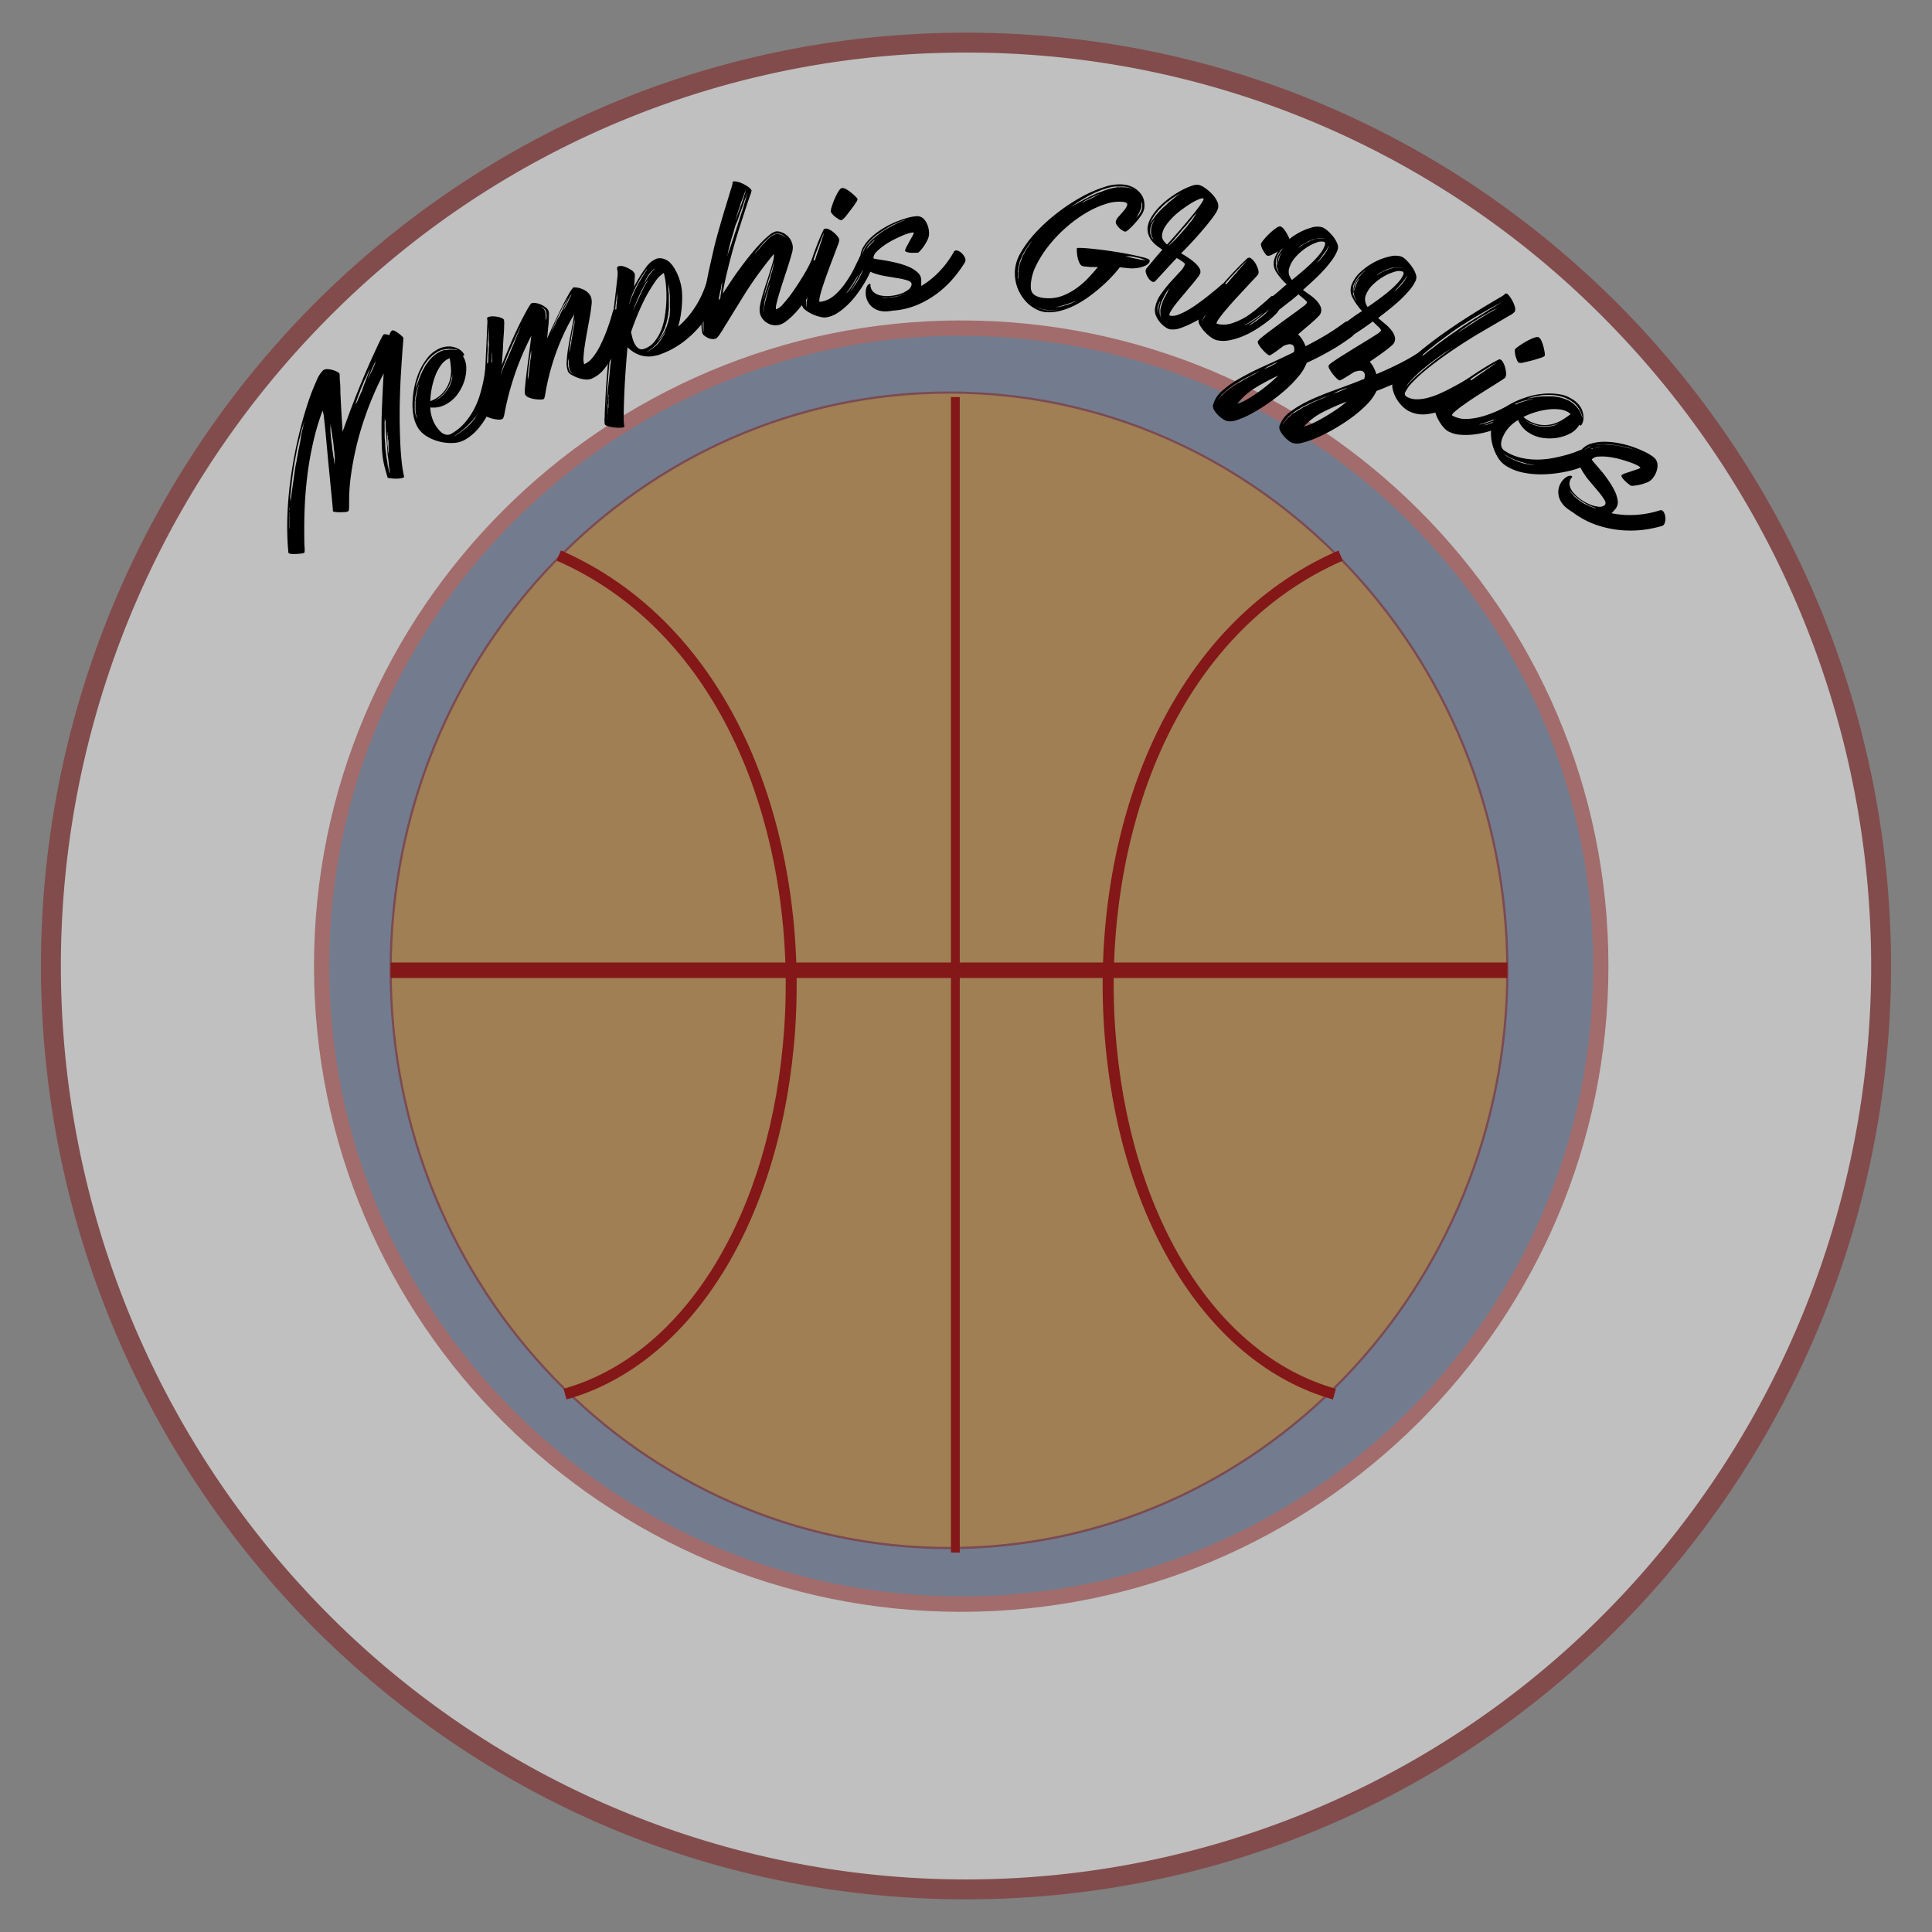 <svg id="Grizzlies" xmlns="http://www.w3.org/2000/svg" viewBox="0 0 512 512"><rect x="0" y="0" width="512" height="512" fill="#808080" stroke="none"/><defs><style>.cls-1{opacity:0.5;}.cls-2{fill:#fff;}.cls-3{fill:#841717;}.cls-4{fill:#23375b;}.cls-5{fill:#cc8217;}</style></defs><title>Grizzlies</title><g class="cls-1"><ellipse class="cls-2" cx="256" cy="256" rx="242.51" ry="244.7"/><path class="cls-3" d="M256,503.34c-65.48,0-127-25.73-173.35-72.45a248.9,248.9,0,0,1,0-349.77C129,34.4,190.52,8.66,256,8.66S383,34.4,429.35,81.12a248.9,248.9,0,0,1,0,349.77C383,477.61,321.48,503.34,256,503.34Zm0-489.4A237.21,237.21,0,0,0,86.4,84.83a243.63,243.63,0,0,0,0,342.35,238.34,238.34,0,0,0,339.21,0,243.63,243.63,0,0,0,0-342.35A237.21,237.21,0,0,0,256,13.94Z"/></g><g class="cls-1"><ellipse class="cls-4" cx="254.73" cy="256.04" rx="169.5" ry="169.09"/><path class="cls-3" d="M254.73,427.15c-94.58,0-171.52-76.76-171.52-171.11S160.15,84.92,254.73,84.92,426.25,161.68,426.25,256,349.31,427.15,254.73,427.15Zm0-338.19C162.38,89,87.25,163.91,87.25,256s75.13,167.07,167.48,167.07S422.21,348.16,422.21,256,347.08,89,254.73,89Z"/></g><g class="cls-1"><ellipse class="cls-5" cx="251.5" cy="257.13" rx="147.98" ry="153.11"/><path class="cls-3" d="M251.5,410.54c-81.76,0-148.27-68.82-148.27-153.4s66.51-153.4,148.27-153.4,148.27,68.82,148.27,153.4S333.26,410.54,251.5,410.54Zm0-306.22c-81.43,0-147.69,68.55-147.69,152.82S170.06,409.95,251.5,409.95,399.18,341.4,399.18,257.13,332.93,104.31,251.5,104.31Z"/></g><rect class="cls-3" x="103.52" y="255.08" width="295.96" height="4.1"/><rect class="cls-3" x="252.01" y="105.22" width="2.34" height="306.22"/><path class="cls-3" d="M353.24,370.86c-33.37-9.38-57.17-47.89-60.62-98.13-1.82-26.4,2.52-53,12.23-74.84,10.9-24.56,28.14-42.54,49.85-52l1.17,2.68c-21,9.17-37.74,26.64-48.34,50.52-9.51,21.43-13.77,47.52-12,73.45,3.37,49,26.33,86.47,58.49,95.51Z"/><path class="cls-3" d="M150.13,370.86l-.79-2.82c32.16-9,55.12-46.53,58.49-95.51,1.79-25.93-2.47-52-12-73.45-10.6-23.88-27.31-41.35-48.34-50.52l1.17-2.68c21.71,9.47,38.95,27.46,49.85,52,9.7,21.86,14,48.44,12.23,74.84C207.29,323,183.5,361.49,150.13,370.86Z"/><path d="M103.94,87.57c.14-.08.35,0,.65.11a7.38,7.38,0,0,1,.91.57q.47.34.88.71a2.84,2.84,0,0,1,.5.52,8.38,8.38,0,0,1-.06,1.38c-.07.87-.16,2-.26,3.45s-.21,3.08-.32,4.93-.19,3.79-.25,5.82-.09,4.09-.07,6.17.07,4.06.15,5.95.21,3.61.38,5.17a31.62,31.62,0,0,0,.62,3.86q.1.35-.54.49a7.22,7.22,0,0,1-1.48.15,10.71,10.71,0,0,1-1.55-.09c-.48-.06-.74-.13-.79-.2q-.42-1.47-.72-2.59a22.25,22.25,0,0,1-.5-2.39,28.19,28.19,0,0,1-.28-2.93c-.05-1.11-.09-2.52-.1-4.23s0-3.81.11-6.3.23-5.54.46-9.16a86.85,86.85,0,0,0-6.28,15.71A81.42,81.42,0,0,0,93,126a49,49,0,0,0-.48,6.91c0,1.56,0,2.41-.19,2.54a1.77,1.77,0,0,1-.9.25q-.64.05-1.33.05a8.64,8.64,0,0,1-1.23-.07,1.25,1.25,0,0,1-.63-.18c-.05-.78-.16-2-.31-3.54s-.33-3.32-.51-5.21-.38-3.86-.57-5.91-.36-3.92-.52-5.63-.31-3.15-.45-4.32a6.93,6.93,0,0,0-.41-2.05,66.62,66.62,0,0,0-2.54,8.68q-1,4.45-1.49,8.62c-.34,2.77-.56,5.38-.67,7.83s-.15,4.58-.14,6.4,0,3.28.06,4.37a7.32,7.32,0,0,1,0,1.71,1.76,1.76,0,0,1-.77.23,12.25,12.25,0,0,1-1.31.12,10.3,10.3,0,0,1-1.34,0,1.28,1.28,0,0,1-.84-.29,77.3,77.3,0,0,1-.26-10.09,98.92,98.92,0,0,1,1-10.58q.76-5.24,1.91-10.07c.76-3.22,1.57-6.09,2.4-8.62a57.5,57.5,0,0,1,2.38-6.19,8.11,8.11,0,0,1,1.78-2.84,1.84,1.84,0,0,1,1.18-.29,6.43,6.43,0,0,1,1.35.23,5.74,5.74,0,0,1,1.17.46,1.92,1.92,0,0,1,.6.42,3.28,3.28,0,0,1,.09.78q0,.71.1,1.81T90.2,104q.08,1.38.14,2.82c.12,2.26.27,4.79.46,7.59,1.66-4.74,3.3-9,4.83-12.72q1-2.4,2-4.7c.68-1.53,1.31-2.91,1.87-4.12s1-2.2,1.44-3a6.68,6.68,0,0,1,.7-1.21.75.75,0,0,1,.46-.09,3.66,3.66,0,0,1,.5.09,1.13,1.13,0,0,1,.53.2l.23-.54A1.53,1.53,0,0,1,103.94,87.57ZM76.73,134.94l0-.36a.87.87,0,0,1,0-.3,2.19,2.19,0,0,0,0-.28,2.21,2.21,0,0,1,0,.28q0,.14-.06.33a3.18,3.18,0,0,0,0,.37,3.87,3.87,0,0,1-.07,1,9.22,9.22,0,0,1,0,1.14c0,.18,0,.36,0,.54s0,.35,0,.54a4.33,4.33,0,0,0,0,.54,4.06,4.06,0,0,0,0,.43,2.08,2.08,0,0,0,0,.4.85.85,0,0,1,0,.29.38.38,0,0,0,.06.24,1.33,1.33,0,0,0,0-.24,1.55,1.55,0,0,0,0-.31,2.89,2.89,0,0,0,0-.38c0-.16,0-.32,0-.47a2.84,2.84,0,0,0,0-.5,4.16,4.16,0,0,1,0-.55,4.29,4.29,0,0,0,0-.55,4,4,0,0,0,0-.59l0-.55a4.78,4.78,0,0,1,0-.52A2.31,2.31,0,0,0,76.73,134.94ZM79.88,115l.33-1.37c.1-.42.19-.79.25-1.09s.15-.66.21-.92a1,1,0,0,0-.11.25,2.68,2.68,0,0,0-.07.3,3.68,3.68,0,0,1-.09.37,21.53,21.53,0,0,0-.73,2.46q-.08.39-.18.79t-.22.83q-.09.46-.2.9c-.07.29-.15.6-.24.93q-.2,1-.38,2t-.38,2q-.16,1-.31,2t-.27,1.93q-.13.95-.21,1.8t-.19,1.63c0,.49-.08.94-.12,1.34s-.05.76,0,1.06a3.82,3.82,0,0,0,0,.38,1.09,1.09,0,0,1,0,.28.41.41,0,0,0,0,.21q.05-.38.14-.91t.11-1l.2-1.38.23-1.63.25-1.8q.13-.95.27-1.93t.38-2c.11-.68.22-1.35.34-2s.24-1.31.37-1.91.26-1.27.36-1.85S79.76,115.54,79.88,115Zm7.75-2.34a2.65,2.65,0,0,1-.06-.39.3.3,0,0,0,0-.14l0,.53a4.89,4.89,0,0,1,0,.6q0,.35,0,.77c0,.28,0,.57.06.88s0,.63.07,1,.08.73.13,1.07.1.7.14,1.07.07.73.12,1.08.09.69.14,1,.08.71.14,1l.16.84a6.41,6.41,0,0,0,.08.73l.1.56a2.21,2.21,0,0,1,0,.35.28.28,0,0,0,0,.14l0-.52a3.37,3.37,0,0,1,0-.57c0-.22,0-.47,0-.75a6,6,0,0,0,0-.9q-.05-.45-.08-1L88.5,119q-.05-.51-.1-1.07t-.13-1.07c-.06-.34-.12-.68-.18-1s-.07-.71-.13-1l-.14-.84a3.87,3.87,0,0,0-.09-.72A5.32,5.32,0,0,1,87.63,112.71Zm14.3-1.67a.72.72,0,0,0,0-.26.73.73,0,0,1,0-.19v-.21a.51.51,0,0,0,0,.17c0,.07,0,.14,0,.21a2.11,2.11,0,0,1,0,.28,4.66,4.66,0,0,1,0,.8,6.67,6.67,0,0,0,0,1q0,.56,0,1.18t0,1.35q0,.66.08,1.39t.07,1.46l.07.7q0,.35.09.73l.07.69.07.69.22,1.26q.1.59.15,1.14c.11.35.19.67.25.95a3.2,3.2,0,0,0,.08.4c0,.11.06.22.1.33a.58.58,0,0,0,.06.28.34.34,0,0,1,.05.18.34.34,0,0,0,.05.18.33.33,0,0,1-.05-.18.78.78,0,0,0,0-.19,1.28,1.28,0,0,1,0-.29,4.63,4.63,0,0,0-.1-.73l-.07-.49-.07-.48q0-.55-.1-1.18c0-.42-.1-.84-.17-1.29s-.08-.93-.11-1.4-.06-.94-.11-1.41q-.11-1.46-.21-2.83t-.16-2.49c0-.37,0-.7,0-1A4.2,4.2,0,0,0,101.93,111Zm.81,3.82a2.8,2.8,0,0,0-.08-.42.88.88,0,0,1,0-.35,2.26,2.26,0,0,0,0-.35v.31a2,2,0,0,0,0,.4c0,.15,0,.31,0,.47a4.07,4.07,0,0,1,0,.54,6,6,0,0,0,0,.64c0,.21,0,.42,0,.64s0,.45,0,.68,0,.46.05.68a3.59,3.59,0,0,0,.1.65c0,.21,0,.41,0,.61s0,.38.06.54a2.29,2.29,0,0,0,.09.44.87.87,0,0,1,0,.36v0a2.9,2.9,0,0,0,0-.38c0-.14,0-.29,0-.45a3.86,3.86,0,0,1,0-.54,6,6,0,0,0,0-.64c0-.21,0-.42,0-.64s0-.45,0-.68,0-.46-.08-.68a4.66,4.66,0,0,1-.06-.64c0-.23,0-.45-.06-.64S102.75,115,102.74,114.86Zm-6.47-12.3q.18-.48.35-.91t.33-.84l.3-.79.27-.72.24-.62a2.5,2.5,0,0,0,.13-.45l.16-.41a.2.2,0,0,0-.08.1,1.25,1.25,0,0,1-.16.31L97.3,99.3q-.13.34-.31.72c-.12.25-.25.51-.41.78s-.21.55-.33.84-.24.58-.38.87-.25.59-.36.89l-.31.86c-.13.3-.24.57-.33.82l-.25.72c-.08.23-.14.43-.19.6s-.1.33-.14.46a.73.73,0,0,0,0,.19.36.36,0,0,1,0,.12l0,.07,0-.07a.53.53,0,0,1,.06-.12.79.79,0,0,0,.08-.19,2.84,2.84,0,0,1,.22-.46,3.69,3.69,0,0,0,.27-.6,6.43,6.43,0,0,1,.32-.73,7.52,7.52,0,0,0,.34-.8,8.38,8.38,0,0,0,.39-.83Q96.07,103,96.27,102.56Zm3.12-6.23a2.93,2.93,0,0,0,.1-.29,2.77,2.77,0,0,1,.1-.29l.08-.2a1,1,0,0,0-.13.24s-.11.23-.29.54-.21.49-.35.78l-.45.95q-.19.48-.38.94c-.13.31-.24.57-.32.8a.94.94,0,0,1-.09.29,2.06,2.06,0,0,0-.11.25l-.08.21a.36.36,0,0,0,.1-.17,1.32,1.32,0,0,1,.14-.27,1.79,1.79,0,0,0,.17-.34c.09-.23.2-.49.34-.78s.29-.6.46-.91.25-.63.38-.94S99.3,96.56,99.39,96.33Z"/><path d="M130.22,96a3,3,0,0,1,1.41.24,2,2,0,0,1,1,1,4,4,0,0,1,.09,1.69,20.36,20.36,0,0,1-.51,3.07,35.85,35.85,0,0,1-1.16,3.86,28.92,28.92,0,0,1-1.84,4.1,21.62,21.62,0,0,1-2.58,3.75,12.84,12.84,0,0,1-3.45,2.85,6.82,6.82,0,0,1-3.12.83,12.5,12.5,0,0,1-3.58-.36,11.83,11.83,0,0,1-3.35-1.39,7,7,0,0,1-2.39-2.3,9.4,9.4,0,0,1-1.14-3.09,16.16,16.16,0,0,1-.27-3.84,24.09,24.09,0,0,1,.55-4.14,19.81,19.81,0,0,1,1.31-4,16.83,16.83,0,0,1,2-3.31,8.12,8.12,0,0,1,2.54-2.23,6.33,6.33,0,0,1,3.24-.92,5.69,5.69,0,0,1,2.39.58,3.71,3.71,0,0,1,1.38,1.12q.41.6.21.71a1,1,0,0,1-.32.12,2.32,2.32,0,0,1,.33.52,6.2,6.2,0,0,1,.61,2.93,10.74,10.74,0,0,1-.62,3.46,12.32,12.32,0,0,1-1.75,3.29,9,9,0,0,1-2.86,2.52,6.77,6.77,0,0,1-2.32.86,7.64,7.64,0,0,1-2,.06,10,10,0,0,0,1.24,4.48,10.88,10.88,0,0,0,.87,1.25,5.28,5.28,0,0,0,1,1,2.74,2.74,0,0,0,1.19.5,2,2,0,0,0,1.34-.3A13.29,13.29,0,0,0,123.2,112a18.73,18.73,0,0,0,2.42-3.55,21.82,21.82,0,0,0,1.54-3.76q.57-1.89.9-3.51c.22-1.08.37-2,.45-2.74s.13-1.24.18-1.49c.1-.54.52-.86,1.25-1Zm-20,9.46c0-.16.06-.31.09-.46s0-.3.09-.46a1.62,1.62,0,0,1,.07-.43,1.61,1.61,0,0,0,.07-.43l.17-.71c.07-.25.14-.46.2-.65a1.89,1.89,0,0,0,.1-.49.69.69,0,0,0,.06-.19.38.38,0,0,1,0-.12l.05-.13-.05.13a.38.38,0,0,0,0,.12.69.69,0,0,1-.06.19c-.05.13-.11.29-.17.48s-.14.39-.23.62a2.08,2.08,0,0,1-.11.37,1.22,1.22,0,0,0-.09.41,2.45,2.45,0,0,0-.12.4l-.1.44c0,.16-.07.31-.09.46s0,.3-.08.46a7.11,7.11,0,0,1-.1.93c0,.16,0,.32,0,.45a4.34,4.34,0,0,0,0,.45c0,.16,0,.32,0,.45s0,.29,0,.45a1.55,1.55,0,0,0,0,.39,1.47,1.47,0,0,1,0,.39,5.14,5.14,0,0,1,.17.72c.06.24.11.44.17.59a2.08,2.08,0,0,0,.19.42.74.74,0,0,0,.21.34l-.07-.11a.68.68,0,0,1-.09-.25.41.41,0,0,0-.07-.22.41.41,0,0,1-.07-.22c0-.12-.09-.32-.18-.61a.6.6,0,0,0,0-.32,1.48,1.48,0,0,1-.07-.39,1.47,1.47,0,0,0,0-.39,1.54,1.54,0,0,1,0-.39c0-.16,0-.31,0-.45s0-.29,0-.45a4.05,4.05,0,0,1,0-.43,2.35,2.35,0,0,0,0-.47,2.34,2.34,0,0,1,0-.47C110.24,105.7,110.25,105.55,110.25,105.41Zm0-2.72a1.92,1.92,0,0,0,0,.27v.21a.54.54,0,0,1,0,.17.53.53,0,0,0,0-.17.59.59,0,0,1,0-.2,1.49,1.49,0,0,0,.07-.27,7.94,7.94,0,0,0,.26-.79,9.3,9.3,0,0,1,.34-1,5.41,5.41,0,0,1,.19-.57l.24-.6c.09-.22.18-.44.28-.65s.19-.42.29-.64a5.6,5.6,0,0,1,.34-.67q.2-.34.39-.7a4.58,4.58,0,0,1,.44-.68q.25-.32.46-.64a8.25,8.25,0,0,1,1.14-1.24,7.57,7.57,0,0,1,1.26-1l.68-.37a3.57,3.57,0,0,1,.72-.29.52.52,0,0,1,.16-.06.5.5,0,0,0,.16-.06.52.52,0,0,0,.17,0,.56.56,0,0,1,.17,0,.52.52,0,0,0,.17,0l.17,0a.45.45,0,0,0,.29-.06,5.31,5.31,0,0,1,1.13-.05,1.59,1.59,0,0,1,.45,0,2.23,2.23,0,0,0,.4,0l.26.06a.53.53,0,0,0,.24,0,.33.33,0,0,0,.19,0,.5.5,0,0,1-.16-.06,3.53,3.53,0,0,1-.52-.13l-.37,0a1.54,1.54,0,0,1-.46-.08,2,2,0,0,1-.57,0,3.68,3.68,0,0,0-.59,0,1.06,1.06,0,0,1-.34.08,1.48,1.48,0,0,0-.31,0l-.39.11-.17,0a.52.52,0,0,1-.17,0,7.84,7.84,0,0,0-1.5.71l-.69.48a5,5,0,0,0-.69.58,8.32,8.32,0,0,0-1.14,1.24,8.19,8.19,0,0,0-.53.7l-.45.71c-.13.24-.24.48-.35.71s-.23.47-.35.71a10.74,10.74,0,0,0-.52,1.31q-.2.62-.39,1.19a5.9,5.9,0,0,0-.26,1A6.6,6.6,0,0,1,110.28,102.69Zm4.76,3.18A8.63,8.63,0,0,0,118,103.3a8.5,8.5,0,0,0,1.3-2.94,9.63,9.63,0,0,0,.2-2.92q-.13-1.42-.32-2.51l-.31.14-.31.14a5.38,5.38,0,0,0-1.77,1.66,12.1,12.1,0,0,0-1.42,2.68,19.79,19.79,0,0,0-.94,3.29,20.34,20.34,0,0,0-.39,3.45A3.64,3.64,0,0,0,115,105.87Zm11,4.7c.11-.16.21-.31.3-.46l.22-.37a3.19,3.19,0,0,0,.18-.35,3.1,3.1,0,0,1-.18.35c-.07.1-.15.22-.26.36l-.33.45q-.19.21-.42.51a4.08,4.08,0,0,1-.51.56,2.6,2.6,0,0,1-.29.31,2.53,2.53,0,0,0-.29.31,2.7,2.7,0,0,1-.29.31l-.35.3a1.5,1.5,0,0,1-.29.29,1.53,1.53,0,0,0-.29.29l-.34.27-.34.27-.58.48a2.81,2.81,0,0,0-.31.2l-.27.18a3,3,0,0,1-.49.33,2.4,2.4,0,0,1-.39.28.71.71,0,0,0-.15.11l-.1.09-.09.05.37-.21.41-.24a3.06,3.06,0,0,0,.49-.33,4.49,4.49,0,0,0,.58-.38,5.4,5.4,0,0,0,.65-.47l.31-.25.36-.28.32-.25a2.41,2.41,0,0,0,.34-.32,1.54,1.54,0,0,1,.3-.29,1.49,1.49,0,0,0,.3-.29l.57-.62c.16-.22.32-.43.48-.61A3.16,3.16,0,0,0,126.06,110.57ZM119.88,98a.12.12,0,0,0,0,.1.13.13,0,0,0,0,.12.3.3,0,0,1,0,.16l0,.47c0,.17,0,.39-.07.64a4,4,0,0,1-.14.68c0,.23-.11.49-.19.81q-.08.2-.15.41c0,.14-.1.28-.15.41a2.33,2.33,0,0,0-.2.44,1.24,1.24,0,0,1-.22.4l-.21.42a.53.53,0,0,1-.14.2.53.53,0,0,0-.14.2,5.69,5.69,0,0,1-.6.74,2.5,2.5,0,0,1-.32.33,2.54,2.54,0,0,0-.32.33,2.94,2.94,0,0,1-.66.52l-.51.45-.48.28a1.42,1.42,0,0,1-.31.23l-.1.06.43-.25.48-.28.28-.18a2.82,2.82,0,0,1,.32-.21,2.35,2.35,0,0,1,.3-.25l.35-.28a2.66,2.66,0,0,1,.32-.33,2.51,2.51,0,0,0,.32-.33,4.23,4.23,0,0,0,.32-.38,4.14,4.14,0,0,1,.32-.38.52.52,0,0,1,.14-.2.52.52,0,0,0,.14-.2l.21-.42a1.14,1.14,0,0,0,.27-.43,2.29,2.29,0,0,1,.2-.44,3.17,3.17,0,0,1,.14-.43,3.23,3.23,0,0,0,.14-.43,1.23,1.23,0,0,1,.1-.4,1.24,1.24,0,0,0,.1-.4l0-.36a2.27,2.27,0,0,1,0-.32,2.43,2.43,0,0,0,0-.61,2.17,2.17,0,0,1,0-.44Z"/><path d="M162.46,82.31c.07-.24.32-.35.76-.31a4.93,4.93,0,0,1,1.38.34,5.85,5.85,0,0,1,1.3.7c.38.27.55.53.51.76-.3,1.27-.74,2.76-1.32,4.46a40.21,40.21,0,0,1-2.09,5,24.12,24.12,0,0,1-2.79,4.4,8.56,8.56,0,0,1-3.49,2.72,3.55,3.55,0,0,1-1.64.18,7.57,7.57,0,0,1-1.89-.42,9.65,9.65,0,0,1-1.68-.78,2.18,2.18,0,0,1-1-.93,6.35,6.35,0,0,1-.33-2.67,30.45,30.45,0,0,1,.43-3.76q.35-2.06.8-4.34t.76-4.38a58.42,58.42,0,0,0-4.32,8.89,65.57,65.57,0,0,0-2.26,7.06c-.5,2-.82,3.56-1,4.7s-.34,1.74-.5,1.82a2.61,2.61,0,0,1-1,.13,9.28,9.28,0,0,1-1.5-.13,6.17,6.17,0,0,1-1.51-.43,1.74,1.74,0,0,1-.94-.82,5.26,5.26,0,0,1,0-1.86c.08-1,.22-2.28.4-3.75s.39-3.08.62-4.82.45-3.44.65-5.1a76.46,76.46,0,0,0-4.23,9.78c-.92,2.72-1.58,5-2,6.75s-.7,3.12-.86,4-.35,1.41-.6,1.54a2.17,2.17,0,0,1-1.16.15,8.45,8.45,0,0,1-1.47-.25,10,10,0,0,1-1.3-.43,1.44,1.44,0,0,1-.68-.44,7.58,7.58,0,0,1-.06-1.19c0-.74,0-1.69,0-2.85s0-2.48.05-4,.08-3,.13-4.52.11-3,.19-4.54.14-2.83.19-4,.09-2.18.12-3a5.32,5.32,0,0,0,0-1.32c-.15-.32,0-.54.38-.67a3.88,3.88,0,0,1,1.42-.14,7.49,7.49,0,0,1,1.61.29c.53.16.85.36,1,.6a4.69,4.69,0,0,1,.07,1.3q0,1.1-.13,2.8t-.21,3.74L133,96.72q1-2.58,2.14-5.25t2.23-4.91c.72-1.49,1.38-2.78,2-3.87a16.66,16.66,0,0,1,1.27-2.13.37.37,0,0,1,.17-.17,2.13,2.13,0,0,1,1.1-.09,5.46,5.46,0,0,1,1.39.39,5.93,5.93,0,0,1,1.29.75,2.38,2.38,0,0,1,.78.94,3,3,0,0,1,.11.93q0,.68-.06,1.67c0,.66-.11,1.39-.19,2.2s-.15,1.65-.23,2.5q.94-2.12,2-4.36t2-4.15c.64-1.28,1.22-2.36,1.74-3.25a11.31,11.31,0,0,1,1.13-1.7s0,0,0,0,0,0,.1-.06h.12a.64.64,0,0,1,.23,0,6,6,0,0,1,2.25.55,4.81,4.81,0,0,1,1.23.83,3.29,3.29,0,0,1,.87,1.32,4.93,4.93,0,0,1,.08,2q-.14,1.39-.45,3.14t-.67,3.7q-.36,1.95-.63,3.7t-.35,3.13a5,5,0,0,0,.16,2,5.84,5.84,0,0,0,2.29-1.84,17.21,17.21,0,0,0,2.06-3.32A40.87,40.87,0,0,0,161,87Q161.84,84.71,162.46,82.31ZM129.59,103.1c0-.14,0-.28,0-.44a3.35,3.35,0,0,0,0-.48c0-.16,0-.34,0-.54a3.47,3.47,0,0,1,0-.57q0-.52,0-1c0-.16,0-.33,0-.49s0-.31,0-.45a1.5,1.5,0,0,0,0-.39,1.26,1.26,0,0,1,0-.28,1.68,1.68,0,0,1,0-.25,2,2,0,0,1,0,.27,3.52,3.52,0,0,0,0,.66,4.7,4.7,0,0,0-.08.93,4,4,0,0,1,0,.53,2.83,2.83,0,0,0,0,.57q0,.52,0,1c0,.16,0,.33,0,.49s0,.31,0,.45a3.82,3.82,0,0,0,0,.41,1.26,1.26,0,0,1,0,.26,1.37,1.37,0,0,1,0,.24,2.24,2.24,0,0,1,0-.27.54.54,0,0,0,0-.27Q129.6,103.35,129.59,103.1Zm-.36-4.45c0,.37,0,.7,0,1s0,.53,0,.72,0,.44,0,.63a3,3,0,0,1,0-.66q0-.31,0-.73t0-1c0-.37,0-.76.06-1.16s0-.84.06-1.3.05-.89.07-1.36,0-.93.05-1.4,0-.93.06-1.4,0-.92,0-1.38,0-.9,0-1.29,0-.77,0-1.14q0-.86-.07-1.72a1.36,1.36,0,0,1,0-.25l0-.21a.32.32,0,0,0,0-.18q0,.29,0,.64c0,.19,0,.43,0,.73s0,.63-.05,1-.05.76-.07,1.16,0,.82-.08,1.26,0,.91,0,1.38,0,.93-.06,1.4q-.09,1.46-.13,2.81C129.25,97.12,129.24,97.93,129.23,98.66Zm1,1.94c0-.23,0-.48,0-.73s0-.52.06-.79,0-.56.07-.84,0-.58.05-.88,0-.59,0-.87,0-.55,0-.81a4.28,4.28,0,0,0,0-.79,5.9,5.9,0,0,1,0-.73c0-.22,0-.41,0-.59a3.61,3.61,0,0,0,0-.45.31.31,0,0,0,0-.16.13.13,0,0,1,0-.12.12.12,0,0,1,0-.1.12.12,0,0,1,0,.1.27.27,0,0,0,0,.14,1.14,1.14,0,0,1,0,.17l-.05.47-.06.57c0,.23,0,.48,0,.73s0,.52-.07.79,0,.55-.05.83,0,.57,0,.87,0,.6,0,.89a8.14,8.14,0,0,1,0,.85,4.73,4.73,0,0,0,0,.77c0,.24,0,.47,0,.7a4.54,4.54,0,0,0,0,.58,4.29,4.29,0,0,1,0,.48.93.93,0,0,1,0,.31.12.12,0,0,0,0,.1,2.39,2.39,0,0,1,.08-.44c0-.14,0-.29,0-.44Zm6.85-11.84a6.77,6.77,0,0,0,.41-.93,5.2,5.2,0,0,1,.31-.74l.26-.65-.33.63q-.17.32-.34.73c-.12.28-.27.59-.44.92l-.5,1.12-.56,1.25-.6,1.34-.59,1.34q-.6,1.45-1.08,2.71-.28.67-.48,1.28a9.07,9.07,0,0,1-.43,1.11q-.22.55-.34,1a5.4,5.4,0,0,1-.27.74l-.06.25a1.14,1.14,0,0,1-.08.21l-.09.19c.06-.19.14-.41.22-.65s.2-.46.3-.74.23-.59.39-.93q.45-1.05,1-2.39L135,93.82q.57-1.38,1.14-2.71Zm3.66,4.9q.07-.65.07-1l.06-.41a.93.93,0,0,1-.06.41c0,.14,0,.29-.09.47s-.07.37-.1.58a9.09,9.09,0,0,0-.22,1.5,4.48,4.48,0,0,0-.12.85,4.75,4.75,0,0,1-.12.85c-.06.32-.1.62-.12.9s-.06.57-.09.84-.06.53-.08.79,0,.49,0,.72c0,.46,0,.81,0,1a1.49,1.49,0,0,0,0,.39l0-.41c0-.23,0-.57.11-1s.14-1,.21-1.52.14-1.14.2-1.71a4.29,4.29,0,0,0,.11-.87,4.07,4.07,0,0,1,.11-.87l.1-.77C140.74,94.12,140.77,93.88,140.78,93.65Zm4-8.67a1,1,0,0,0,0,.34.7.7,0,0,1,0,.23.58.58,0,0,0,0,.22.45.45,0,0,0,0-.2,1.6,1.6,0,0,0,0-.25,2.06,2.06,0,0,1,0-.35q0-.39.07-.84a3.42,3.42,0,0,0,0-.9,2.56,2.56,0,0,0-.2-.92.61.61,0,0,1-.14-.2.36.36,0,0,0-.13-.16,3,3,0,0,0-.29-.26,1.37,1.37,0,0,0-.5-.32.15.15,0,0,1-.1-.1s0,0-.07,0l0,0a.15.15,0,0,0,.1.1.38.38,0,0,1,.21.15,1,1,0,0,0,.25.23.66.66,0,0,1,.24.28,1.06,1.06,0,0,1,.2.34,3.48,3.48,0,0,1,.14.42,4,4,0,0,1,.09.44,2.31,2.31,0,0,0,0,.45,2.33,2.33,0,0,1,0,.45,2.62,2.62,0,0,0,0,.43A1.5,1.5,0,0,1,144.77,85Zm3.58-1.37a8.75,8.75,0,0,1,.4-.87q.22-.42.42-.83a8.77,8.77,0,0,1,.37-.81c.13-.24.24-.47.35-.71a3.82,3.82,0,0,0,.28-.58,2.94,2.94,0,0,1,.21-.46.72.72,0,0,0,.08-.17.37.37,0,0,1,0-.11l.07-.12-.22.37-.26.48c-.1.2-.22.4-.34.6l-.4.67c-.14.25-.28.51-.41.78a6.63,6.63,0,0,1-.41.85,6.44,6.44,0,0,0-.41.85l-.42.88c-.13.27-.27.55-.43.84a4.55,4.55,0,0,1-.3.79c-.12.24-.23.48-.33.71s-.19.43-.26.61a4,4,0,0,1-.2.44,2.28,2.28,0,0,0-.19.41l.2-.37.25-.46c.1-.18.2-.39.31-.63s.23-.43.35-.67.24-.51.36-.81.26-.55.41-.83S148.19,83.9,148.36,83.61Zm2.37,12a.63.63,0,0,0,0-.29.66.66,0,0,1,0-.23.44.44,0,0,1,0-.2s0,0,0,.06a.08.08,0,0,1,0,.07.08.08,0,0,0,0,.07,2,2,0,0,0-.13.53l0,.73a2.31,2.31,0,0,0,0,.45c0,.14,0,.28.06.43a3.86,3.86,0,0,0,.09.42,3,3,0,0,0,.14.4,1.51,1.51,0,0,0,.42.59,1.93,1.93,0,0,0,.21.22l.17.14.2.06s-.05,0-.07,0,0,0,0,0,0,0-.06-.07a2.45,2.45,0,0,1-.31-.35A2,2,0,0,1,151,98a4.86,4.86,0,0,1-.19-.8c0-.15,0-.28-.05-.41s0-.26-.05-.41A3.78,3.78,0,0,0,150.73,95.64Zm.71-4.94c0-.3.08-.6.13-.9l.17-1a8,8,0,0,0,.16-.94,7.57,7.57,0,0,1,.16-.94l.15-.81a7,7,0,0,0,.1-.79c0-.23.06-.44.08-.62s0-.36.06-.52,0-.31.06-.45a.89.89,0,0,1-.06.45,2.88,2.88,0,0,1-.1.51c0,.18-.11.39-.17.63l-.3,1.63c-.07.31-.14.62-.19.93l-.17,1a7.38,7.38,0,0,0-.15.94,5.23,5.23,0,0,1-.17.89q-.11.9-.21,1.65a5.33,5.33,0,0,0-.07.67,3.81,3.81,0,0,1,0,.47l-.07.41a.92.92,0,0,1,.07-.41c0-.13.05-.3.09-.49s.09-.41.14-.65l.14-.81A7.87,7.87,0,0,1,151.44,90.7ZM150.51,80q.2-.41.38-.81a6.49,6.49,0,0,1,.36-.7,1.08,1.08,0,0,0,.11-.25,1.11,1.11,0,0,1,.11-.26l.11-.18-.11.18a1.34,1.34,0,0,1-.18.23,1.33,1.33,0,0,0-.18.23c-.12.2-.25.44-.39.69a8.91,8.91,0,0,0-.4.84c-.13.27-.26.54-.38.81a6.9,6.9,0,0,1-.35.71,4.48,4.48,0,0,0-.2.55c0,.08-.07.14-.06.16l.39-.67q.18-.31.39-.7A9.09,9.09,0,0,0,150.51,80Z"/><path d="M187.2,75a.89.89,0,0,1,.89-.69,2.79,2.79,0,0,1,1.38.39,3.9,3.9,0,0,1,1.18,1,1.16,1.16,0,0,1,.27,1.15,33.09,33.09,0,0,1-2,4.5,28.39,28.39,0,0,1-3.3,4.93,27.77,27.77,0,0,1-4.82,4.54,23,23,0,0,1-6.68,3.37l-.1,0,0,0-.1,0a7.21,7.21,0,0,1-2.3.28,7.41,7.41,0,0,1-3.85-1.26,12,12,0,0,1-1.48-1.16q-.33,3.69-.57,7.3c-.16,2.4-.26,4.57-.33,6.5s-.1,3.53-.09,4.82a10,10,0,0,0,.16,2.29q.11.29-.65.36a9.37,9.37,0,0,1-1.71,0,9.53,9.53,0,0,1-1.85-.33c-.6-.17-.95-.38-1-.62a10,10,0,0,1,0-2c0-1.17.09-2.68.18-4.53s.22-3.95.41-6.27.4-4.72.65-7.18.51-4.88.78-7.26.53-4.52.75-6.42.41-3.48.54-4.75a9,9,0,0,0,.09-2.23q-.33-1,.29-1.18a2.63,2.63,0,0,1,1.52.11,7.27,7.27,0,0,1,1.75.85,2.3,2.3,0,0,1,1,1.06,4.75,4.75,0,0,1,0,1.12q0,.91-.21,2.35a36.37,36.37,0,0,1,3.07-5,6.33,6.33,0,0,1,3-2.51,3.21,3.21,0,0,1,1.57,0,4.13,4.13,0,0,1,1.74.9A7.87,7.87,0,0,1,179,71.6,14,14,0,0,1,180.34,75a13,13,0,0,1,.4,2.49,23.76,23.76,0,0,1,0,2.91,30.22,30.22,0,0,1-.33,3.1,23.76,23.76,0,0,1-.69,3.07,22.73,22.73,0,0,0,2.81-2.89,26.65,26.65,0,0,0,2.15-3.06,23.44,23.44,0,0,0,1.53-3A27.58,27.58,0,0,0,187.2,75Zm-25.95,32.83c0-.44,0-.89,0-1.34s0-.85.05-1.2,0-.76,0-1.15l0,.3a1.83,1.83,0,0,0-.06.4c0,.16,0,.32,0,.48s0,.34-.06.54a3,3,0,0,0,0,.62c0,.23,0,.45-.07.66s0,.45-.05.7a3.32,3.32,0,0,1,0,.68,3.76,3.76,0,0,0,0,.64,11.22,11.22,0,0,1,0,1.19,3.73,3.73,0,0,0,0,.85c0,.12,0,.23,0,.32l0-.3a1.32,1.32,0,0,0,0-.37c0-.14,0-.31,0-.49s0-.34.05-.54a3.1,3.1,0,0,0,0-.62c0-.23,0-.45,0-.67S161.24,108.1,161.25,107.84ZM163.58,78q0-.33,0-.56a2.13,2.13,0,0,1,.06-.44,2.28,2.28,0,0,0,.06-.34l-.05,0q0,.61-.13,1.34t-.21,1.53q-.14.86-.23,2-.29,2.19-.63,5t-.58,5.67q-.54,5.34-.91,10.65-.17,2.56-.32,4.79l.06,0a2.26,2.26,0,0,1,0-.34c0-.13,0-.27.05-.42s0-.33.05-.56a12.61,12.61,0,0,1,.14-1.54q.13-.87.2-2c.09-.72.18-1.5.27-2.33s.17-1.7.24-2.6S161.85,96,162,95s.22-1.93.32-2.9.15-1.91.24-2.86.19-1.88.29-2.78.19-1.81.28-2.63.17-1.6.23-2.33c0-.38,0-.73.08-1s0-.63.05-.95a6.26,6.26,0,0,0,.1-.82Q163.58,78.31,163.58,78Zm3.66,10c.09.5.22,1,.38,1.63a7,7,0,0,0,.65,1.61,3.05,3.05,0,0,0,1,1.1,1.56,1.56,0,0,0,1.39.12,5.88,5.88,0,0,0,2.74-1.88,11.61,11.61,0,0,0,1.83-3.14,17.74,17.74,0,0,0,1-3.91,33.27,33.27,0,0,0,.37-4.16,31,31,0,0,0-.13-3.89,18.34,18.34,0,0,0-.56-3.15,8.59,8.59,0,0,0-2.43,2.54,38.34,38.34,0,0,0-2.8,4.73A68.06,68.06,0,0,0,167.24,88Zm-.15-8.7c-.08.24-.14.45-.19.64s-.1.35-.13.48a1.36,1.36,0,0,0-.08.44.12.12,0,0,1,0-.1l.13-.32a4.54,4.54,0,0,1,.16-.49c.07-.19.14-.41.22-.65l.33-.75c.11-.25.23-.52.37-.81a9.32,9.32,0,0,1,.38-.88q.23-.46.49-.92.42-.87,1-1.77a15.31,15.31,0,0,1,.93-1.53c.13-.22.25-.42.37-.6l.31-.44a.46.46,0,0,0,.09-.19.26.26,0,0,1,0-.13l.08-.12-.08.12-.2.29-.33.45a5,5,0,0,0-.4.6,6.62,6.62,0,0,0-.49.68c-.16.25-.33.52-.5.82s-.35.6-.51.89-.33.59-.5.89l-.44.9a9.18,9.18,0,0,0-.38.88,7.84,7.84,0,0,0-.34.83C167.3,78.76,167.2,79,167.09,79.27Zm4.7-5.25-.64.93q-.2.29-.39.62c-.12.22-.24.46-.36.71s-.29.52-.42.78l-.41.82a8,8,0,0,1-.35.8c-.13.26-.25.51-.36.76s-.2.53-.3.77-.19.44-.29.62-.15.4-.21.58-.1.33-.14.46a1.07,1.07,0,0,0-.11.36c0-.11.1-.23.16-.38l.16-.4a5.89,5.89,0,0,1,.27-.57c.08-.21.18-.44.3-.67s.23-.48.34-.73.23-.5.36-.76a8,8,0,0,0,.35-.8l.41-.82c.13-.26.25-.51.37-.76s.23-.49.36-.71.25-.43.39-.62a2.49,2.49,0,0,0,.29-.55,1.93,1.93,0,0,1,.22-.43,1.36,1.36,0,0,1,.24-.35Zm4.59,13.85a.37.37,0,0,0,.05-.11.34.34,0,0,1,.05-.11l0-.06-.64,1a5.19,5.19,0,0,1-.29.5l-.33.52a5.55,5.55,0,0,0-.42.59,6,6,0,0,1-.43.55,4.82,4.82,0,0,0-.49.52l-.25.24-.25.24c-.23.2-.38.34-.47.43l-.27.18-.22.16c-.29.22-.55.39-.76.52a.67.67,0,0,1-.23.12s0,0,0,.06l0,0a.67.67,0,0,0,.23-.12l.39-.22a3.63,3.63,0,0,0,.43-.28,1.09,1.09,0,0,1,.23-.14.88.88,0,0,0,.26-.2,3.91,3.91,0,0,0,.53-.4,4.49,4.49,0,0,0,.5-.48,3.49,3.49,0,0,0,.54-.54,12.31,12.31,0,0,0,.8-1.14c.24-.4.45-.74.61-1l.22-.44A3.49,3.49,0,0,0,176.38,87.86Zm1.15-6.61c0-.24,0-.49,0-.73s0-.49,0-.73a5.36,5.36,0,0,0,0-.7,4.81,4.81,0,0,1,0-.7c0-.21,0-.41-.06-.6s0-.39-.06-.6c0-.39-.08-.72-.12-1s-.08-.55-.11-.79a1.2,1.2,0,0,1-.05-.28.82.82,0,0,0,0-.2l0-.17,0,.68q0,.37,0,.82c0,.3,0,.63.06,1l.06.6a4.09,4.09,0,0,1,0,.62c0,.25,0,.47,0,.69s0,.44,0,.69,0,.49,0,.72,0,.48,0,.72,0,.49,0,.74a4.33,4.33,0,0,1-.14.77c0,.15,0,.28,0,.39a1.8,1.8,0,0,1-.06.36,3.13,3.13,0,0,0-.08.39,3.49,3.49,0,0,1-.08.39c0,.13-.06.26-.08.37s-.05.24-.08.37a1.7,1.7,0,0,0-.1.33q0,.17-.08.37a3.5,3.5,0,0,0-.23.69,2.5,2.5,0,0,1-.25.65l-.13.31-.13.31a1.5,1.5,0,0,0-.14.27,1.59,1.59,0,0,1-.14.27l-.26.49q-.12.22-.27.45a2.31,2.31,0,0,1-.21.39,2.46,2.46,0,0,0-.27.36l-.41.63.11-.17a1.21,1.21,0,0,1,.18-.22l.23-.23a1.48,1.48,0,0,0,.23-.3,1.26,1.26,0,0,1,.14-.18,1.23,1.23,0,0,0,.14-.18l.3-.46.34-.52a1.49,1.49,0,0,0,.14-.27.9.9,0,0,1,.19-.29l.12-.31.13-.31a4.64,4.64,0,0,0,.53-1.35c0-.1.08-.21.12-.33s.07-.24.11-.38.06-.26.09-.37,0-.24.08-.37a2.46,2.46,0,0,0,.16-.78,1.77,1.77,0,0,0,.06-.36,3.25,3.25,0,0,1,0-.4c0-.25.07-.51.09-.76S177.49,81.5,177.53,81.25Zm-4.42-9.83-.29.29-.29.29-.32.37-.27.36c-.08.12-.16.24-.24.37s-.15.25-.24.37l-.2.38a3.38,3.38,0,0,0-.16.32,1.47,1.47,0,0,0-.2.48l-.05.2.12-.17a1.74,1.74,0,0,0,.13-.22l.12-.27c.13-.19.27-.41.41-.65a5.54,5.54,0,0,1,.51-.73,2.3,2.3,0,0,1,.54-.71l.25-.35a.68.68,0,0,0,.14-.13.68.68,0,0,1,.14-.13,2.06,2.06,0,0,0,.41-.39.13.13,0,0,0,.07,0,.14.14,0,0,1,.07,0s0,0,0-.06l-.19.15A4.82,4.82,0,0,0,173.1,71.42Z"/><path d="M215,69.09c.09-.13.35-.17.78-.11a4.4,4.4,0,0,1,1.34.43,3.17,3.17,0,0,1,1.13.91,1.29,1.29,0,0,1,.15,1.31A24,24,0,0,1,217.17,74q-.8,1.37-1.83,2.92T213.16,80a31.2,31.2,0,0,1-2.35,2.87,19.34,19.34,0,0,1-2.37,2.19,5.27,5.27,0,0,1-2.18,1.09,4.06,4.06,0,0,1-1.41,0,4.42,4.42,0,0,1-2.73-1.61,3.93,3.93,0,0,1-.77-1.73,5.44,5.44,0,0,1,.09-1.94,27.63,27.63,0,0,1,.68-2.8q.45-1.54,1-3.19t1-3.14q.49-1.5.78-2.66a4.63,4.63,0,0,0,.18-1.77,101.88,101.88,0,0,0-7.48,10.23c-2,3.22-3.66,5.9-4.94,8,0,.06-.05.15-.2.27-.68,1.18-1.26,2.13-1.74,2.82s-.85,1.07-1.12,1.14a2.74,2.74,0,0,1-1.1.05,3.21,3.21,0,0,1-1-.33,5.44,5.44,0,0,1-.83-.53,1.61,1.61,0,0,1-.51-.61l-.06-.21a12,12,0,0,1-.19-3.38c.07-1.52.25-3.26.54-5.22s.66-4.09,1.11-6.37,1-4.55,1.51-6.82,1.14-4.45,1.74-6.55,1.16-4,1.66-5.6.91-3,1.22-4a13.94,13.94,0,0,0,.45-1.59c-.08-.4.12-.59.61-.55a5.89,5.89,0,0,1,1.71.45,8.79,8.79,0,0,1,1.8,1c.55.39.85.73.91,1a8.48,8.48,0,0,1-.46,1.49c-.32.91-.72,2.09-1.19,3.54s-1,3.11-1.61,5-1.17,3.8-1.73,5.79-1.07,4-1.55,6-.85,3.82-1.11,5.51q1-1.49,2.17-3.27T196.2,71q1.32-1.81,2.69-3.49t2.63-3a21,21,0,0,1,2.32-2.17,4.38,4.38,0,0,1,1.73-1,2.87,2.87,0,0,1,1.18.09,4.62,4.62,0,0,1,1.38.64,4.75,4.75,0,0,1,1.24,1.24,4.63,4.63,0,0,1,.73,2,5.18,5.18,0,0,1-.26,1.86q-.35,1.3-.89,3t-1.17,3.58q-.62,1.89-1.13,3.56t-.81,2.94a5,5,0,0,0-.21,1.74,4.38,4.38,0,0,0,1.94-1.47,32.35,32.35,0,0,0,2.58-3.27q1.36-1.94,2.68-4.12A37.94,37.94,0,0,0,215,69.09Zm-28,10.64,0-.64a3.22,3.22,0,0,1,.06-.51l.06-.42-.06.42c0,.16-.07.33-.12.51a3.17,3.17,0,0,0-.09.63,4.55,4.55,0,0,1-.11.77c-.06.27-.11.55-.14.83s-.06.61-.09.91-.08.62-.13,1,0,.62-.06.92,0,.61-.06.92,0,.59,0,.86a6.67,6.67,0,0,0,0,.76,3.21,3.21,0,0,0,.06.62,1.79,1.79,0,0,0,.07.48.61.61,0,0,0,.07.16.51.51,0,0,1,.06.12l0,.13,0-.13-.08-.3a1.13,1.13,0,0,1,0-.22,1.35,1.35,0,0,0,0-.26c0-.12,0-.33,0-.63s0-.5,0-.75,0-.54,0-.84.06-.61.09-.91.06-.61.08-1l.09-.93.09-.93c0-.28.08-.56.12-.82A6.9,6.9,0,0,0,186.95,79.74Zm3.92-.83q0-.51.12-1c.05-.33.09-.65.13-1l.1-.86c0-.26.06-.49.09-.68a.63.63,0,0,0,0-.23.34.34,0,0,1,0-.18.33.33,0,0,1,0-.18c0,.16-.08.35-.14.57s-.07.41-.12.68-.11.56-.18.88-.14.66-.2,1-.13.75-.22,1.16c0,.09,0,.18,0,.26s0,.17,0,.26l.24-.35Zm2-11.82c0,.13-.08.24-.1.31s0,.15-.06.22a.59.59,0,0,0,0,.18c.06-.22.14-.47.24-.73s.16-.49.28-.8.25-.68.39-1.1.24-.79.39-1.23.31-.91.47-1.42.33-1,.49-1.49l.49-1.54q.29-.82.52-1.59t.49-1.49c.17-.51.32-1,.45-1.43s.25-.86.37-1.24.22-.73.3-1,.15-.59.22-.85a4.92,4.92,0,0,0,.21-.76.44.44,0,0,0-.08.19,4.31,4.31,0,0,1-.19.53c-.07.22-.18.5-.31.82s-.26.68-.38,1.06-.26.8-.43,1.25l-.51,1.4q-.26.73-.51,1.49T195,59.44q-.25.77-.46,1.53t-.45,1.53q-.25.73-.42,1.39t-.32,1.28q-.16.57-.28,1.05C193,66.55,193,66.84,192.9,67.09ZM195.29,57c-.07.22-.12.41-.15.55a2.55,2.55,0,0,1-.12.41,1.42,1.42,0,0,0-.1.38,2.85,2.85,0,0,0,.16-.35q.13-.48.33-1c.08-.2.15-.4.23-.61s.16-.44.27-.7.2-.52.28-.77.18-.51.29-.77a6.82,6.82,0,0,0,.26-.77,6.38,6.38,0,0,1,.26-.77c.07-.25.14-.49.21-.71s.15-.43.23-.63.08-.36.11-.51a2.16,2.16,0,0,1,.13-.43,1.51,1.51,0,0,0,.11-.38Q197,52,196.23,54.09a8.68,8.68,0,0,1-.51,1.54q-.1.38-.21.71T195.29,57Zm8.82,18.23-.11.29a3.15,3.15,0,0,0-.17.39c-.06.16-.11.32-.15.48s-.1.33-.17.52a5.8,5.8,0,0,0-.2.66,5.81,5.81,0,0,0-.25.67c-.07.22-.13.46-.19.71s-.12.49-.18.71a4.55,4.55,0,0,0-.14.65c0,.24,0,.46-.06.66a5.35,5.35,0,0,1-.07.57,1.31,1.31,0,0,0,0,.49,1,1,0,0,1,0,.35l.07.34,0-.09a.72.72,0,0,1,0-.27,1.52,1.52,0,0,0,0-.36,1.89,1.89,0,0,1,0-.5c0-.16.08-.34.11-.54s.06-.42.08-.67l.19-.66q.1-.33.18-.71c.06-.25.12-.49.19-.71l.2-.66a3.67,3.67,0,0,1,.15-.63c.07-.21.12-.39.17-.55Zm-.68-11.8a6.92,6.92,0,0,1,.84-.71,5.59,5.59,0,0,1,.92-.54l.51-.16a1.36,1.36,0,0,1,.53,0,4.55,4.55,0,0,1,.83.22,3,3,0,0,1,.63.36l.45.35a.71.71,0,0,0,.26.22.12.12,0,0,1,.07.08l-.07-.08a.44.44,0,0,1-.27-.27l-.17-.17a1.19,1.19,0,0,0-.22-.16,1.17,1.17,0,0,0-.57-.39,2.11,2.11,0,0,0-1-.28,2.14,2.14,0,0,0-1,.18,4.89,4.89,0,0,0-1,.56,6.82,6.82,0,0,0-.84.71l-.74.76c-.24.25-.48.52-.73.81s-.42.5-.62.74l-.53.64q-.28.32-.48.58c-.13.18-.24.33-.33.47l-.32.38.32-.38a4.64,4.64,0,0,0,.4-.41l.48-.56.58-.65c.2-.22.41-.46.62-.74l.73-.76ZM204,74.06c.08-.34.17-.67.25-1a9.9,9.9,0,0,1,.32-1q.13-.47.22-.89c.06-.28.12-.54.19-.79s.12-.47.16-.67a5.44,5.44,0,0,1,.12-.54.31.31,0,0,0,0-.16.31.31,0,0,1,0-.16.16.16,0,0,1,0-.14s0,0,0,.1a.34.34,0,0,0,0,.18.33.33,0,0,1,0,.18l-.16.52q-.09.28-.24.67c-.13.5-.29,1.07-.49,1.7s-.4,1.26-.61,1.9q-.18.52-.3,1l-.26.94a8.83,8.83,0,0,0-.29.9q-.11.42-.2.8c-.06.25-.12.47-.17.66l-.14.52a1.26,1.26,0,0,0-.12.47c0-.13.11-.27.18-.44l.14-.52c.05-.19.13-.41.22-.67s.18-.53.25-.81a5.78,5.78,0,0,1,.3-.86c.12-.32.22-.64.31-1S203.89,74.41,204,74.06Z"/><path d="M227.92,67.89c.09-.16.31-.21.64-.17a2.73,2.73,0,0,1,1,.39,4.14,4.14,0,0,1,1,.9,2.26,2.26,0,0,1,.54,1.28,4.21,4.21,0,0,1-.42,1.62,21.52,21.52,0,0,1-1.3,2.61,35.82,35.82,0,0,1-2,3.06,23.6,23.6,0,0,1-2.53,3A17.78,17.78,0,0,1,222,82.91a7.72,7.72,0,0,1-3.15,1.21,4.68,4.68,0,0,1-1.5-.15,10.06,10.06,0,0,1-2-.68,9.31,9.31,0,0,1-1.87-1.11,2.38,2.38,0,0,1-1-1.51,9.39,9.39,0,0,1,.14-2.78,37,37,0,0,1,.91-4q.61-2.18,1.37-4.46t1.48-4.16c.47-1.25.9-2.29,1.28-3.12s.6-1.3.66-1.39.52-.27,1-.12a4.77,4.77,0,0,1,1.35.74,7.34,7.34,0,0,1,1.19,1.14,2.26,2.26,0,0,1,.57,1.11,7.37,7.37,0,0,1-.46,1.49q-.48,1.32-1.18,3.15t-1.46,3.92Q218.57,74.27,218,76a29.78,29.78,0,0,0-.79,2.9c-.16.76-.11,1.13.13,1.09A7,7,0,0,0,221,78.37a17.63,17.63,0,0,0,2.92-3.2,31.56,31.56,0,0,0,2.33-3.81C226.9,70,227.48,68.88,227.92,67.89ZM213.18,78.6a7.2,7.2,0,0,1,.2-.79l.24-.88.3-1.16a6.09,6.09,0,0,1,.17-.67,4.62,4.62,0,0,0,.16-.71l.21-.74a6.91,6.91,0,0,1,.27-.75q.21-.78.47-1.62t.58-1.68l.53-1.67q.27-.83.55-1.63a5.67,5.67,0,0,0,.23-.56l.1-.32c0-.09,0-.19.07-.3a3.7,3.7,0,0,1,.16-.49q.25-.65.4-1.16l.28-.88a2.29,2.29,0,0,0,.12-.33,1.38,1.38,0,0,1,.08-.23,1.41,1.41,0,0,1,.08-.23h-.06l-.35.75q-.17.38-.36.89t-.43,1.12c-.33.84-.62,1.6-.88,2.27s-.56,1.56-.91,2.68-.72,2.22-1,3.3-.53,2.06-.71,2.95q-.12.64-.22,1.17t-.16.89a.88.88,0,0,0,0,.36.42.42,0,0,1,0,.23A.66.66,0,0,0,213.18,78.6Zm1.83-4.5.11-.55a4.73,4.73,0,0,1,.12-.46,1.35,1.35,0,0,0,.1-.41,1.5,1.5,0,0,1-.11.37l-.18.45a3.73,3.73,0,0,0-.16.58q-.23.66-.44,1.4l-.39,1.66-.19.83a7,7,0,0,0-.14.82l-.1.73a5.28,5.28,0,0,0,0,.72,1.73,1.73,0,0,0,0,.56l.07.46a.33.33,0,0,0,.14.24.12.12,0,0,0,.06.08.13.13,0,0,1-.06-.08s-.07-.11-.09-.25a4.26,4.26,0,0,1,0-1c0-.21.07-.44.11-.68l.1-.73.39-1.66a6.87,6.87,0,0,1,.14-.82q.1-.41.2-.79t.21-.76A6,6,0,0,0,215,74.11Zm8-15.77a1.29,1.29,0,0,1-.73-.23,7.48,7.48,0,0,1-.92-.62,5.06,5.06,0,0,1-.8-.77,2.57,2.57,0,0,1-.41-.61,4.44,4.44,0,0,1,.25-1.25,16.94,16.94,0,0,1,.76-2.08,15.31,15.31,0,0,1,1-2c.38-.6.7-.92,1-.94a2,2,0,0,1,1.17.36,9.46,9.46,0,0,1,1.34.95,14,14,0,0,1,1.11,1,1.8,1.8,0,0,1,.49.68,3,3,0,0,1-.53,1q-.55.85-1.3,1.83T224,57.5C223.51,58,223.18,58.32,223,58.34Zm1.78,18.85.3-.34.35-.44a4.25,4.25,0,0,0,.32-.48,3.94,3.94,0,0,1,.32-.48,4.11,4.11,0,0,0,.32-.48l.27-.47.27-.47c.09-.16.16-.3.22-.42a3.32,3.32,0,0,0,.15-.37.72.72,0,0,1,.16-.28,1.52,1.52,0,0,1,.08-.23,2.26,2.26,0,0,1-.14.23,1.17,1.17,0,0,0-.19.26l-.18.35a9.24,9.24,0,0,0-.55.85l-.27.47a4.2,4.2,0,0,1-.32.48,4,4,0,0,0-.32.48,4.12,4.12,0,0,1-.32.48,2.77,2.77,0,0,1-.29.43c-.11.13-.21.26-.3.39l-.41.58a.56.56,0,0,1-.19.2l.19-.2A2.11,2.11,0,0,0,224.78,77.19ZM228.49,72l.15-.41a1.37,1.37,0,0,1,.16-.32l.13-.28-.13.28-.21.31a1.71,1.71,0,0,0-.2.39,2.72,2.72,0,0,1-.25.49,5.36,5.36,0,0,0-.29.54c-.09.18-.19.37-.29.56l-.34.61-.68,1.13a3.85,3.85,0,0,1-.29.52c-.11.16-.2.32-.29.47s-.17.29-.25.4a2.11,2.11,0,0,1-.21.27.69.69,0,0,1-.14.19l0,0,0,0a.16.16,0,0,1,.07-.05s.06,0,.12-.1a1.88,1.88,0,0,1,.23-.29,1.91,1.91,0,0,0,.28-.38q.13-.23.29-.47c.11-.16.22-.32.35-.48l.68-1.13.34-.61q.16-.28.29-.56l.27-.56C228.36,72.35,228.43,72.18,228.49,72Z"/><path d="M252.73,66.84a.75.75,0,0,1,.94-.45,2.89,2.89,0,0,1,1.19.7,3.52,3.52,0,0,1,.86,1.23,1.32,1.32,0,0,1,0,1.19,32.48,32.48,0,0,1-2.8,3.9,26.7,26.7,0,0,1-4.09,4,25.48,25.48,0,0,1-5.39,3.24,20.53,20.53,0,0,1-6.84,1.67l-.68.11-.69.07a6.08,6.08,0,0,1-2.62-.3,4.92,4.92,0,0,1-1.8-1.14,4.7,4.7,0,0,1-1.06-1.67,4.85,4.85,0,0,1-.33-1.82,4.36,4.36,0,0,1,.21-1.39,1.85,1.85,0,0,1,.43-.72.66.66,0,0,1,.43-.22c.12,0,.19,0,.2.14a2.57,2.57,0,0,0,.78,2,4,4,0,0,0,2,.94,8.82,8.82,0,0,0,2.61.09,11.1,11.1,0,0,0,2.62-.57,7.27,7.27,0,0,0,2-1.06,2,2,0,0,0,.89-1.43c0-.41-.31-.73-1-1a16.13,16.13,0,0,0-2.52-.6l-3.29-.55a18.59,18.59,0,0,1-3.31-.84A7,7,0,0,1,229,70.84a3.42,3.42,0,0,1-1-2.6,5.62,5.62,0,0,1,.84-2.88,11.62,11.62,0,0,1,2.16-2.6,19.26,19.26,0,0,1,3-2.22,24.36,24.36,0,0,1,3.33-1.7,27.18,27.18,0,0,1,3.14-1.1,11.22,11.22,0,0,1,2.41-.44,2.48,2.48,0,0,1,1.61.44A3.73,3.73,0,0,1,245.5,59a5.51,5.51,0,0,1,.58,1.61,6.38,6.38,0,0,1,.13,1.51,4.06,4.06,0,0,1-.44,1.51,11.81,11.81,0,0,1-.92,1.59,11.39,11.39,0,0,1-1,1.25c-.31.34-.52.51-.63.51l-.78,0a10,10,0,0,1-1.14,0,4.33,4.33,0,0,1-1-.19c-.31-.1-.46-.25-.43-.46a3,3,0,0,1,.38-.94L241,64l.76-1.36a3.06,3.06,0,0,0,.4-.94c0-.12-.27-.12-.8,0a12.24,12.24,0,0,0-2,.65q-1.18.49-2.56,1.19a20,20,0,0,0-2.55,1.54,13.09,13.09,0,0,0-2,1.69,2.42,2.42,0,0,0-.78,1.65c0,.09.32.18.94.27l2.32.37q1.39.23,3,.63a19.89,19.89,0,0,1,3.05,1,8.36,8.36,0,0,1,2.36,1.47,2.8,2.8,0,0,1,1,2c0,.32,0,.62,0,.88s0,.51,0,.75a22.37,22.37,0,0,0,5.32-4.41A25,25,0,0,0,252.73,66.84ZM229.1,66l.28-.49a3.2,3.2,0,0,1,.34-.49l.9-1a10.32,10.32,0,0,1,1.1-1l1.22-1a23,23,0,0,1,2.62-1.69q1.36-.75,2.45-1.26l1.06-.46c.31-.13.57-.24.79-.31a1,1,0,0,1,.3-.13l.25-.08h.17s.06,0,.05,0h-.06a.14.14,0,0,0-.08,0,.13.13,0,0,1-.08,0,4.51,4.51,0,0,1-.55.16q-.39.11-.85.29l-1.06.44-1.22.54a11.24,11.24,0,0,0-1.26.68q-.69.4-1.35.82t-1.29.87a16,16,0,0,0-2.31,2,5.05,5.05,0,0,0-.48.53l-.42.52a3.27,3.27,0,0,0-.34.49l-.28.49a2.28,2.28,0,0,0-.35.87l-.12.41a.4.4,0,0,1,0,.16.39.39,0,0,0,0,.16,2,2,0,0,0,0,.49v0a.8.8,0,0,1,0-.2c0-.07,0-.17.05-.29a.81.81,0,0,1,0-.31,3,3,0,0,0,.13-.36,1.56,1.56,0,0,1,.18-.41A2.92,2.92,0,0,1,229.1,66Zm.65-.06.42-.5.47-.55q.25-.29.5-.53a5.79,5.79,0,0,0,.45-.48,2.3,2.3,0,0,1,.3-.33l.15-.14a.67.67,0,0,1-.16.1l-.21.13-.21.17-1,1a4.65,4.65,0,0,0-.77,1.13c-.13.19-.21.31-.24.37a.29.29,0,0,0,0,.14s.05,0,0,0l0-.09c.07-.06.1-.11.1-.14a.37.37,0,0,0,.07-.09A.36.36,0,0,1,229.75,65.91Zm10.46,11.74a.81.81,0,0,0,.2-.14.16.16,0,0,1,.1,0l-.3.15-.41.16a2.24,2.24,0,0,1-.46.2l-.61.19-.66.2-.77.14-.77.14-.78.06a1.5,1.5,0,0,1-.72.05h-.73a1.13,1.13,0,0,0-.31,0,1.17,1.17,0,0,1-.31,0,1.07,1.07,0,0,0-.29,0,.58.58,0,0,1-.24,0l-.43-.1-.32-.11.06,0a1.25,1.25,0,0,0,.27.11l.19.05.19.05a1,1,0,0,0,.26,0,1.11,1.11,0,0,1,.26,0l.68.08a1.24,1.24,0,0,0,.34,0,1.25,1.25,0,0,1,.34,0l.78-.06.77-.05.8-.14a6.06,6.06,0,0,0,.74-.18l.36-.11.36-.11a2.23,2.23,0,0,0,.56-.21l.28-.1.23-.1Z"/><path d="M304.46,68.73a.59.59,0,0,1,.1.82,2.44,2.44,0,0,1-1.09.88,7.27,7.27,0,0,1-2.07.59,9.25,9.25,0,0,1-2.81,0,8.84,8.84,0,0,1-.89-.09c-.3,0-.62-.08-.94-.1-.45.61-1.08,1.35-1.87,2.21s-1.69,1.75-2.7,2.66-2.12,1.81-3.31,2.7a29.26,29.26,0,0,1-3.73,2.35,19.27,19.27,0,0,1-4,1.58,11.74,11.74,0,0,1-4.07.39,7.21,7.21,0,0,1-2.63-.84,9.43,9.43,0,0,1-2.72-2.14,11.29,11.29,0,0,1-2.07-3.42,11.07,11.07,0,0,1-.69-4.7,10.9,10.9,0,0,1,1.61-4.8,29.33,29.33,0,0,1,4-5.31,46.43,46.43,0,0,1,5.6-5.08,49.56,49.56,0,0,1,6.37-4.21,33.13,33.13,0,0,1,6.21-2.69,11.91,11.91,0,0,1,5-.62,7.11,7.11,0,0,1,3,1,6.14,6.14,0,0,1,1.73,1.67,4.46,4.46,0,0,1,.74,1.92,6.2,6.2,0,0,1,0,1.78,4.91,4.91,0,0,1-.84,1.84,19.62,19.62,0,0,1-1.58,2,19.13,19.13,0,0,1-1.61,1.64q-.75.66-1,.63a2.13,2.13,0,0,1-.72-.3,4.47,4.47,0,0,1-.84-.65,5,5,0,0,1-.7-.85,1.29,1.29,0,0,1-.24-.9,2.92,2.92,0,0,1,.81-1.35q.74-.83,1.4-1.62a3.7,3.7,0,0,0,.81-1.41c.1-.41-.25-.68-1-.79a10.79,10.79,0,0,0-4.71.54,25.09,25.09,0,0,0-5.4,2.48,35.42,35.42,0,0,0-5.29,3.92,36.77,36.77,0,0,0-4.52,4.81,28.93,28.93,0,0,0-3.22,5.09,12.9,12.9,0,0,0-1.38,4.79,8.2,8.2,0,0,0,0,1.34,2.36,2.36,0,0,0,.42,1.15,2.64,2.64,0,0,0,1.11.85A6.67,6.67,0,0,0,277,79a10.18,10.18,0,0,0,4.56-.61,16.81,16.81,0,0,0,3.87-2.12,21.56,21.56,0,0,0,3.17-2.82c.92-1,1.71-1.9,2.35-2.68-1.08,0-1.89,0-2.43-.05l-1.39-.14a1.25,1.25,0,0,1-.95-.7,5.34,5.34,0,0,1-.55-1.43,9.87,9.87,0,0,1-.24-1.55,6.75,6.75,0,0,1,0-1.11c0-.09.47-.11,1.38-.07s2,.13,3.4.28,2.84.34,4.44.58,3.11.49,4.52.77,2.62.55,3.63.81A5.91,5.91,0,0,1,304.46,68.73Zm-32.34-2.87a2.8,2.8,0,0,1,.3-.42,3,3,0,0,0,.3-.42q.54-.8.9-1.26a4.26,4.26,0,0,0,.3-.33c0-.06.08-.08.12-.08s-.08,0-.12.08a4.12,4.12,0,0,1-.3.33,14,14,0,0,0-1,1.21c-.2.25-.39.53-.59.82s-.4.63-.6,1a3.65,3.65,0,0,0-.3.51c-.08.17-.16.36-.25.56l-.24.54-.25.58a4,4,0,0,0-.19.58l-.14.59-.14.59a3.19,3.19,0,0,0-.08.59,2.67,2.67,0,0,0-.08.55l0,.55a2.12,2.12,0,0,1,0,.49,2,2,0,0,0,0,.48,3.69,3.69,0,0,0,.12.8,2.77,2.77,0,0,0,.12.67.63.63,0,0,1,0,.22.33.33,0,0,0,0,.18.16.16,0,0,0,0,.13.16.16,0,0,1,0-.13.81.81,0,0,0,0-.2,1,1,0,0,1,0-.24,1.46,1.46,0,0,1-.06-.27c0-.09,0-.21-.06-.36a1.27,1.27,0,0,1,0-.38,1.8,1.8,0,0,0,0-.42,2.08,2.08,0,0,1,0-.48l0-.53c0-.15,0-.31.05-.5s0-.37.05-.55.08-.39.11-.57.06-.36.11-.57a6,6,0,0,1,.16-.58c.06-.19.14-.38.22-.58s.16-.39.22-.58a5.1,5.1,0,0,1,.22-.54,4.55,4.55,0,0,1,.27-.56c.1-.17.19-.34.27-.51s.17-.34.27-.51Zm9.09,16a.15.15,0,0,1,.11,0,.16.16,0,0,0,.11,0,.16.16,0,0,0,.11,0,.16.16,0,0,1-.11,0h-.1a.41.41,0,0,1-.16,0c-.25.07-.53.13-.84.19a7.23,7.23,0,0,1-1.25.11,1.2,1.2,0,0,1-.34,0,1.79,1.79,0,0,0-.39,0H278a1.17,1.17,0,0,1-.38-.05,1,1,0,0,1-.36,0l-.36-.05a1.75,1.75,0,0,0-.35-.07,1.77,1.77,0,0,1-.35-.07l-.6-.18-.55-.17a2.22,2.22,0,0,0-.45-.21l-.35-.16L274,81l0,0a1.17,1.17,0,0,0,.25.15.32.32,0,0,0,.12.07l.17.08a.47.47,0,0,0,.22.13.48.48,0,0,1,.22.13l.28.11.27.11.65.18.7.19.71.06a5.07,5.07,0,0,0,.77,0,5.18,5.18,0,0,0,.72,0,1.14,1.14,0,0,0,.31,0l.31-.06.57-.08.5-.11A1.77,1.77,0,0,0,281.21,81.85Zm3.85-2.08s0,0-.06,0a.12.12,0,0,0-.08,0h-.08c-.08.05-.26.15-.55.29l-.84.29-.94.32-1,.3-.85.23a1.47,1.47,0,0,1-.37.08,1.08,1.08,0,0,0-.26,0,.62.62,0,0,0-.21.07,1,1,0,0,0,.26,0,.69.69,0,0,1,.26,0,.92.92,0,0,0,.37-.05,2.48,2.48,0,0,1,.4-.09l.45-.09A4.5,4.5,0,0,0,282,81a4.82,4.82,0,0,1,.51-.15,3.93,3.93,0,0,0,1-.34,1.66,1.66,0,0,0,.46-.17l.36-.18q.44-.22.55-.29Zm-.75-25.29a.91.91,0,0,1-.24.17.49.49,0,0,0-.18.14c-.08.05-.12.09-.13.12s0-.07.13-.12a4.1,4.1,0,0,1,.48-.26c.2-.13.45-.27.75-.43s.61-.34.94-.54l.57-.29.58-.34a4.82,4.82,0,0,1,.64-.33,5.08,5.08,0,0,0,.64-.33,5.63,5.63,0,0,1,.67-.34l.73-.34.73-.34a7.59,7.59,0,0,1,.79-.28l.79-.3.37-.15a2.31,2.31,0,0,1,.43-.15l.36-.13.42-.12.36-.11.42-.1.72-.17a3.93,3.93,0,0,0,.77-.12.76.76,0,0,1,.36,0,.76.76,0,0,0,.36,0,4.12,4.12,0,0,1,.7,0l.33,0,.32,0,.57.08a.44.44,0,0,1,.23,0l.23.05a1.9,1.9,0,0,0,.45.11.72.72,0,0,0,.3.13.74.74,0,0,1,.25.08.64.64,0,0,0,.22.08h-.06a.28.28,0,0,1-.16-.07l-.22-.12-.33-.14a.58.58,0,0,0-.19-.07.57.57,0,0,1-.19-.07l-.26-.06-.25-.06a2.63,2.63,0,0,1-.57-.13l-.35,0-.35,0-.71,0a1.51,1.51,0,0,1-.38,0,.84.84,0,0,0-.38,0l-.38,0-.38,0a1.59,1.59,0,0,1-.39.08,1.58,1.58,0,0,0-.39.08l-.42.1-.42.1-.39.13-.39.13-.42.12-.42.13-.73.31-.79.33-.73.34-.73.36c-.24.12-.47.24-.67.37l-.67.35-.61.35-.58.36-.52.32c-.33.2-.62.4-.89.59S284.5,54.36,284.3,54.48Zm6.3-2.68.28-.14.28-.14.19-.11-.24.06a1.38,1.38,0,0,1-.27.12,1.35,1.35,0,0,0-.27.12l-.79.37-.85.41c-.32.14-.63.28-.91.43s-.53.28-.73.41l-.67.41a.33.33,0,0,0,.18-.07c.08,0,.28-.1.6-.25a7,7,0,0,1,.73-.38l.91-.41q.48-.21.88-.43ZM303.69,69l-.21-.08-.57-.23a8.5,8.5,0,0,0-.87-.28q-.45-.12-1-.21a9.53,9.53,0,0,0-1.83-.29,3.74,3.74,0,0,1-.6,0,.73.73,0,0,0-.28,0,.75.75,0,0,0,.26.08l.24.06.35.08.85.22c.32.08.64.15,1,.2s.64.15,1,.2l.86.14Zm-2.3-11.68c-.1.13-.2.28-.3.44a1.7,1.7,0,0,1-.15.2s.05-.08.14-.16l.17-.2.24-.27a1.38,1.38,0,0,0,.24-.27l.26-.36a3.23,3.23,0,0,0,.42-.82.41.41,0,0,0,.09-.21.41.41,0,0,1,.09-.21l.07-.43.07-.43a.9.9,0,0,1,0-.36,2.6,2.6,0,0,0-.06-.37,1.55,1.55,0,0,0-.08-.23l-.08-.19v0a.15.15,0,0,0,0,.09.17.17,0,0,1,0,.09.12.12,0,0,1,0,.1.29.29,0,0,0,0,.14l0,.3a.72.72,0,0,1,0,.36l-.06.39a1,1,0,0,1-.07.23.78.78,0,0,0-.06.19,1.17,1.17,0,0,1-.18.42,3.48,3.48,0,0,0-.15.42,1.38,1.38,0,0,1-.21.41,2.49,2.49,0,0,0-.23.36A1.53,1.53,0,0,1,301.4,57.32Z"/><path d="M323.79,75.37a1.06,1.06,0,0,1,1.09-.11,3.29,3.29,0,0,1,1.21.76,3.35,3.35,0,0,1,.79,1.16.9.9,0,0,1-.13,1,18.51,18.51,0,0,1-1.44,1.26q-1.05.86-2.56,1.93t-3.26,2.21a35.69,35.69,0,0,1-3.5,2A22.44,22.44,0,0,1,312.66,87a5.61,5.61,0,0,1-2.78.24,3.8,3.8,0,0,1-1-.52,6.59,6.59,0,0,1-1.41-1.24,6.75,6.75,0,0,1-1.12-1.81,3.85,3.85,0,0,1-.2-2.27A8.64,8.64,0,0,1,307.62,78a35.19,35.19,0,0,1,2.56-3.24L312.71,72a5.11,5.11,0,0,0,1.32-2c0-.11-.22-.35-.72-.71a12.55,12.55,0,0,0-1.47-.9q-1.27,1.31-2.81,3l-2.76,3a.74.74,0,0,1-1,.22,3.11,3.11,0,0,1-1-1,4,4,0,0,1-.6-1.38,1.13,1.13,0,0,1,.16-1.09l2.07-2.49q1.1-1.32,2.15-2.47-.85-.56-1.64-1.19a7,7,0,0,1-1.33-1.39,5.58,5.58,0,0,1-.81-1.68,4.41,4.41,0,0,1-.09-2,7.18,7.18,0,0,1,1.11-2.68,16.34,16.34,0,0,1,2.17-2.66,21.81,21.81,0,0,1,2.8-2.35,26.83,26.83,0,0,1,2.95-1.84,17.09,17.09,0,0,1,2.61-1.14,3.83,3.83,0,0,1,1.82-.26,5,5,0,0,1,1.66.8,11.46,11.46,0,0,1,1.83,1.54,7.91,7.91,0,0,1,1.37,1.9,2.8,2.8,0,0,1,.31,1.92,6.21,6.21,0,0,1-1,1.89q-.83,1.21-2.15,2.8t-3,3.46Q315,65.15,313,67.13q.86.49,1.82,1.12a15.13,15.13,0,0,1,1.74,1.32A6.22,6.22,0,0,1,317.81,71a1.78,1.78,0,0,1,.29,1.35,4.51,4.51,0,0,1-.87,1.4q-.77,1-1.79,2.19l-2.14,2.55q-1.13,1.33-2,2.46a15.86,15.86,0,0,0-1.22,1.88q-.39.75.07.84a4,4,0,0,0,2.11-.28,16.4,16.4,0,0,0,2.64-1.27,30.85,30.85,0,0,0,2.8-1.86q1.41-1,2.64-2t2.14-1.74ZM309,54.36c.14-.12.27-.25.39-.38s.25-.25.39-.37l.82-.65a2.33,2.33,0,0,1,.35-.29,2.37,2.37,0,0,0,.35-.29c.23-.19.44-.36.62-.49s.34-.25.48-.38l.42-.32-.13.06-.13.09-.2.12a2.58,2.58,0,0,1-.54.34,3.46,3.46,0,0,0-.68.45,3.14,3.14,0,0,0-.4.24l-.4.28-.82.65c-.18.12-.33.23-.47.34l-.41.35-.84.79a3.93,3.93,0,0,1-.36.4l-.42.4-.33.41-.33.41-.3.42-.3.42a3.54,3.54,0,0,0-.41.73,1.4,1.4,0,0,0-.21.37,1.25,1.25,0,0,1-.14.29,2.43,2.43,0,0,0-.15.55.21.21,0,0,0-.06.17.2.2,0,0,1-.06.17v.09s0,0,0,.05l0-.13a1.2,1.2,0,0,1,.11-.34l.26-.49a3.68,3.68,0,0,1,.39-.6l.26-.36.26-.36.3-.39.3-.39.71-.77q.36-.38.78-.8Zm-3.35,9.13s-.05,0,0-.05l-.08-.19a.88.88,0,0,1-.15-.25l-.14-.34a3,3,0,0,1-.24-.89.65.65,0,0,1,0-.25.62.62,0,0,0,0-.25,1.21,1.21,0,0,0,0-.26,1.36,1.36,0,0,1,0-.26l.08-.48a1.86,1.86,0,0,0,.14-.51,3.78,3.78,0,0,0,.16-.42,3.72,3.72,0,0,1,.16-.42.93.93,0,0,0,.2-.3,1.45,1.45,0,0,1,.13-.27.16.16,0,0,1,0-.08.15.15,0,0,0,0-.08v0s-.06,0-.06,0a.16.16,0,0,1,0,.08.17.17,0,0,0,0,.08,1.36,1.36,0,0,0-.15.22,3.34,3.34,0,0,1-.23.34.36.36,0,0,0-.09.18.35.35,0,0,1-.09.19,1.25,1.25,0,0,0-.19.46,1.45,1.45,0,0,0-.14.47,1.85,1.85,0,0,0-.14.51,310.83,310.83,0,0,0,0,1.08c0,.16.1.31.15.45s.1.29.15.45a3.07,3.07,0,0,0,.17.34,1.66,1.66,0,0,0,.18.25ZM308,62a2.28,2.28,0,0,0,.18,1.51,4.25,4.25,0,0,0,1.12,1.28q2.14-2.37,4-4.54t3.23-3.87q1.35-1.69,2-2.72t.32-1.1a2.62,2.62,0,0,0-1.25.3,14.17,14.17,0,0,0-2.06,1.08q-1.15.71-2.41,1.65a20,20,0,0,0-2.34,2,16.92,16.92,0,0,0-1.86,2.22A5.65,5.65,0,0,0,308,62Zm4.41.48.7-.8.71-.8q.37-.42.68-.8t.63-.81l.31-.36.31-.36c.17-.26.34-.5.5-.7a9.89,9.89,0,0,1,.69-1.07.54.54,0,0,1,.06-.17.57.57,0,0,0,.06-.17c0-.06,0-.08.07-.07v0a1.24,1.24,0,0,1-.32.38l-.38.44c-.15.16-.31.35-.47.55q-.49.66-1.14,1.43t-1.38,1.56q-.69.85-1.35,1.61l-1.18,1.38q-.64.68-1.17,1.34h.05l.4-.33a2.61,2.61,0,0,1,.39-.39,6.62,6.62,0,0,0,.52-.5A14.32,14.32,0,0,0,312.38,62.47ZM307.56,79.7a.31.31,0,0,1-.08.12,2.72,2.72,0,0,0-.22.32l-.21.52c-.07.18-.15.38-.22.61a3.62,3.62,0,0,0-.07,1.19.92.92,0,0,0,.08.42.31.31,0,0,1,0,.14.16.16,0,0,1,0-.14.63.63,0,0,0,0-.18.72.72,0,0,1,0-.22,2.84,2.84,0,0,1,.05-.55l.12-.63c.07-.19.14-.39.19-.59a3.48,3.48,0,0,1,.18-.5.93.93,0,0,1,.13-.38Zm2.23-3.1a.42.42,0,0,1,.06-.15.41.41,0,0,0,.06-.15.12.12,0,0,1,.07-.08s-.06,0-.07.08a.13.13,0,0,0-.07.1.3.3,0,0,1-.08.14l-.29.39a5,5,0,0,0-.31.48q-.16.28-.36.58a6.18,6.18,0,0,0-.37.67l-.18.35-.18.39-.31.75c-.06.14-.11.27-.16.39a3.17,3.17,0,0,0-.1.4,1,1,0,0,0-.1.38,1.05,1.05,0,0,1-.1.38,1.74,1.74,0,0,1,0,.4,1.2,1.2,0,0,0,0,.36.35.35,0,0,1,0,.18.34.34,0,0,0,0,.18,75.16,75.16,0,0,1,.09.64.43.43,0,0,0,.06.12.53.53,0,0,1,.06.12.71.71,0,0,0,.08.24,1.29,1.29,0,0,1,.09.2l.17.21a.12.12,0,0,0,0,.1h0l0-.1a.53.53,0,0,1-.11-.25.74.74,0,0,1-.18-.44.12.12,0,0,1,0-.1.32.32,0,0,0,0-.14.6.6,0,0,1-.05-.28.34.34,0,0,1,0-.18.36.36,0,0,0,0-.18.41.41,0,0,0,0-.16.42.42,0,0,1,0-.16,1.21,1.21,0,0,1,0-.35l.08-.39.08-.39a1.76,1.76,0,0,1,.13-.38,2.63,2.63,0,0,1,.1-.38c0-.11.09-.23.15-.37a1.77,1.77,0,0,0,.13-.4,1,1,0,0,1,.18-.39c.06-.14.11-.26.15-.37a1,1,0,0,1,.2-.32c.12-.24.24-.47.35-.67l.33-.58A3.64,3.64,0,0,1,309.79,76.6Z"/><path d="M336.9,78.51c.15-.11.37-.08.66.08a2.76,2.76,0,0,1,.82.76,4.14,4.14,0,0,1,.62,1.22A2.25,2.25,0,0,1,339,82a4.19,4.19,0,0,1-1,1.34,21.42,21.42,0,0,1-2.21,1.92,35.94,35.94,0,0,1-3,2.08,23.8,23.8,0,0,1-3.48,1.78,18.08,18.08,0,0,1-3.61,1.08,7.81,7.81,0,0,1-3.39-.08,4.72,4.72,0,0,1-1.34-.7,10.09,10.09,0,0,1-1.62-1.4A9.23,9.23,0,0,1,318,86.24a2.37,2.37,0,0,1-.33-1.77A9.39,9.39,0,0,1,318.88,82a37.25,37.25,0,0,1,2.37-3.36q1.4-1.78,3-3.61t3-3.28q1.37-1.46,2.37-2.4c.66-.63,1-1,1.14-1q.4-.21.95.25a4.76,4.76,0,0,1,1,1.2,7.38,7.38,0,0,1,.68,1.51,2.25,2.25,0,0,1,.11,1.24,7.45,7.45,0,0,1-1,1.2q-.95,1-2.3,2.46t-2.85,3.08q-1.49,1.65-2.68,3.07a29.63,29.63,0,0,0-1.84,2.39q-.65,1-.3,1.06a7,7,0,0,0,4-.16,17.78,17.78,0,0,0,3.94-1.86A32,32,0,0,0,334,81.06Q335.71,79.62,336.9,78.51Zm-17.79,4.31a7.41,7.41,0,0,1,.48-.65l.56-.72.72-1a6.15,6.15,0,0,1,.41-.56,4.64,4.64,0,0,0,.42-.6l.48-.61a7,7,0,0,1,.53-.59q.49-.65,1.05-1.32c.37-.45.76-.9,1.17-1.34l1.13-1.34q.57-.67,1.13-1.3a5.55,5.55,0,0,0,.43-.43l.21-.26.18-.25a3.91,3.91,0,0,1,.33-.39q.48-.51.82-.92l.59-.71a2.36,2.36,0,0,0,.24-.25,1.47,1.47,0,0,1,.16-.18,1.42,1.42,0,0,1,.17-.18h-.05l-.61.56q-.31.28-.67.69t-.83.87l-1.68,1.77q-.74.78-1.87,2.13t-2.2,2.67q-1,1.33-1.78,2.46l-.65,1c-.2.3-.36.55-.48.77a.88.88,0,0,0-.18.32.41.41,0,0,1-.1.2A.67.67,0,0,0,319.11,82.82Zm3.41-3.47.31-.47a4.76,4.76,0,0,1,.29-.38,1.34,1.34,0,0,0,.25-.34,1.48,1.48,0,0,1-.24.3l-.34.35a3.75,3.75,0,0,0-.37.47q-.46.52-.94,1.13l-1,1.39-.49.69a7,7,0,0,0-.44.71l-.37.63a5.09,5.09,0,0,0-.32.65,1.75,1.75,0,0,0-.23.51l-.11.45a.33.33,0,0,0,0,.28.12.12,0,0,0,0,.1.12.12,0,0,1,0-.1s0-.13,0-.27a4.26,4.26,0,0,1,.39-.95l.36-.59.37-.63,1-1.39a6.58,6.58,0,0,1,.44-.71c.16-.23.33-.45.49-.65s.33-.44.48-.63A5.88,5.88,0,0,0,322.52,79.35ZM335.95,67.8a1.31,1.31,0,0,1-.59-.49,7.64,7.64,0,0,1-.62-.93,5,5,0,0,1-.45-1,2.56,2.56,0,0,1-.15-.73,4.45,4.45,0,0,1,.71-1.06,16.89,16.89,0,0,1,1.5-1.63,15.34,15.34,0,0,1,1.73-1.45c.58-.41,1-.58,1.26-.51a2.07,2.07,0,0,1,.95.78,9.41,9.41,0,0,1,.89,1.38,14.07,14.07,0,0,1,.64,1.38,1.8,1.8,0,0,1,.2.82,3.05,3.05,0,0,1-.88.74q-.83.57-1.9,1.2t-2,1.1A2.46,2.46,0,0,1,335.95,67.8Zm-5.51,18.12.41-.2.49-.27a4.48,4.48,0,0,0,.48-.32,3.91,3.91,0,0,1,.48-.32,4.29,4.29,0,0,0,.48-.32l.43-.33.43-.33.37-.3a3.42,3.42,0,0,0,.28-.28.73.73,0,0,1,.25-.2,1.52,1.52,0,0,1,.16-.18l-.22.17a1.16,1.16,0,0,0-.27.17l-.3.26a9.15,9.15,0,0,0-.84.58l-.43.33a4,4,0,0,1-.48.32,4,4,0,0,0-.48.32,4.09,4.09,0,0,1-.48.32,2.73,2.73,0,0,1-.44.29l-.43.24-.6.38a.57.57,0,0,1-.25.11l.25-.11A2.1,2.1,0,0,0,330.44,85.91Zm5.42-3.36.29-.32a1.34,1.34,0,0,1,.27-.24l.23-.21-.23.21-.31.2a1.64,1.64,0,0,0-.34.29,2.73,2.73,0,0,1-.41.36,5.28,5.28,0,0,0-.48.38l-.48.41-.55.43-1.06.79a3.68,3.68,0,0,1-.47.37l-.45.33-.38.28a2.07,2.07,0,0,1-.3.17.65.65,0,0,1-.2.13l-.06,0,.06,0,.09,0a.36.36,0,0,0,.15,0,1.84,1.84,0,0,1,.33-.18,1.92,1.92,0,0,0,.4-.25l.45-.33.5-.31,1.06-.79.55-.43.48-.41.46-.41C335.61,82.8,335.75,82.67,335.86,82.55Z"/><path d="M356.41,85.39a.7.7,0,0,1,1,.11,3.71,3.71,0,0,1,.81,1.16,5,5,0,0,1,.43,1.44c.06.48,0,.78-.15.91a53.18,53.18,0,0,1-6.21,4.08q-3,1.69-6,3.07A12.58,12.58,0,0,1,344,99.89a32.49,32.49,0,0,1-3.66,3.7,49,49,0,0,1-4.34,3.35,45.9,45.9,0,0,1-4.37,2.69,23.68,23.68,0,0,1-3.8,1.67,4.79,4.79,0,0,1-2.68.28A4.37,4.37,0,0,1,324,111a9,9,0,0,1-1.3-1.1,6.08,6.08,0,0,1-1-1.33,1.76,1.76,0,0,1-.21-1.33,7.71,7.71,0,0,1,2.47-3.74,28.38,28.38,0,0,1,4.8-3.34c1.92-1.09,4.09-2.18,6.52-3.27s5-2.29,7.62-3.58a2.4,2.4,0,0,0,0-1.41,1,1,0,0,0-.63-.61,1.8,1.8,0,0,0-1,0,6.08,6.08,0,0,0-1.16.4q-1.47,1.13-2.51,1.84c-.69.47-1.11.69-1.24.64a2.72,2.72,0,0,1-.83-.56,11,11,0,0,1-1.05-1.06,8.74,8.74,0,0,1-.88-1.19,1.24,1.24,0,0,1-.26-.93,4.18,4.18,0,0,1,1-1q.95-.79,2.35-1.83l3-2.24,3.1-2.25c1-.7,1.79-1.31,2.46-1.82a3.8,3.8,0,0,0,1.11-1.06q.08-.25-.59-.82T344.08,78q-1,.91-2.09,1.75t-1.9,1.49l-1.42,1.1-.7.54q-.37.3-.77-.15a4,4,0,0,1-.69-1.15,5.87,5.87,0,0,1-.4-1.4c-.07-.46,0-.77.19-.93.48-.35,1.13-.88,2-1.59S340,76.15,341,75.36a15.77,15.77,0,0,1-2.72-3.17,4.06,4.06,0,0,1-.58-3.47A9.19,9.19,0,0,1,339.92,65a16.82,16.82,0,0,1,3.58-2.91,15.73,15.73,0,0,1,3.86-1.72,5.31,5.31,0,0,1,3-.16,4.55,4.55,0,0,1,1.38.87,11.24,11.24,0,0,1,1.54,1.58,7.38,7.38,0,0,1,1.09,1.84,2.36,2.36,0,0,1,.12,1.69,10.66,10.66,0,0,1-1.38,2.56,28.83,28.83,0,0,1-2.22,2.74q-1.25,1.38-2.72,2.74t-2.87,2.61q1,.74,2,1.44A11.09,11.09,0,0,1,349,79.78a5.11,5.11,0,0,1,1,1.57A2.31,2.31,0,0,1,350,83a3,3,0,0,1-.67.91q-.55.57-1.38,1.31t-1.87,1.61L344,88.6a7.59,7.59,0,0,1,1.12,1.4,9.89,9.89,0,0,1,.88,1.75q2.65-1.35,5.29-2.91A58.19,58.19,0,0,0,356.41,85.39Zm-29,16.55,1.25-.73,1.2-.7,1.18-.63q.57-.31,1.06-.53l.89-.49a7.05,7.05,0,0,1,.69-.36l.58-.33s-.05.06-.14.1l-.49.21-.71.33-.89.41-.51.28-.55.27-.58.28-.6.33q-.62.32-1.24.69l-1.25.73a4.75,4.75,0,0,0-.58.4,4.66,4.66,0,0,1-.58.4l-.58.43-.52.4-.25.25-.24.21a3.42,3.42,0,0,0-.47.42l-.43.43-.16.23-.17.23a4.67,4.67,0,0,0-.52.77,1,1,0,0,0-.2.36,1.29,1.29,0,0,1-.14.33.44.44,0,0,0-.09.23.93.93,0,0,1,0,.2.33.33,0,0,0-.08.11v0s0,0,0,0,0,0,0-.08l.05-.19a.72.72,0,0,1,.11-.22,1.25,1.25,0,0,0,.13-.3,1,1,0,0,1,.19-.33c.17-.26.36-.52.58-.8a4.32,4.32,0,0,1,.36-.4,1.29,1.29,0,0,0,.21-.19,1.27,1.27,0,0,1,.21-.19,1,1,0,0,1,.19-.24l.23-.19a2.61,2.61,0,0,1,.27-.24l.26-.2.52-.4.58-.43a6.23,6.23,0,0,0,.57-.38ZM339.2,72.69a1.14,1.14,0,0,0,.15.18l.11.12a.18.18,0,0,0,.09.07.18.18,0,0,1-.09-.07l-.2-.29a.41.41,0,0,0-.09-.09.27.27,0,0,1-.07-.14l-.16-.23a.25.25,0,0,0-.07-.14.26.26,0,0,1-.07-.14,1.08,1.08,0,0,1-.14-.32c0-.13-.08-.26-.12-.38s-.08-.25-.12-.38a1.62,1.62,0,0,1-.1-.44.9.9,0,0,1,0-.43,1.11,1.11,0,0,0,0-.41,1.06,1.06,0,0,0,0-.22,1.13,1.13,0,0,1,0-.22,1.88,1.88,0,0,1,.08-.46l.13-.44a3.6,3.6,0,0,1,.15-.41,4.29,4.29,0,0,1,.21-.4,3.36,3.36,0,0,0,.21-.4,1.36,1.36,0,0,1,.26-.38l.22-.35a2.65,2.65,0,0,1,.28-.33c.08-.13.15-.24.22-.33a1.72,1.72,0,0,1,.26-.27,1.5,1.5,0,0,1,.45-.51c.07-.1.17-.22.29-.37a2.26,2.26,0,0,1,.25-.25.12.12,0,0,0,.08-.07.12.12,0,0,1-.08.07,2.32,2.32,0,0,0-.25.25l-.4.34a1.77,1.77,0,0,1-.21.21,1.32,1.32,0,0,0-.22.25,1.77,1.77,0,0,0-.26.27,3.19,3.19,0,0,1-.27.31,2.68,2.68,0,0,0-.28.33l-.22.35a8.89,8.89,0,0,0-.47.78,3.51,3.51,0,0,0-.21.42,3.79,3.79,0,0,0-.16.43,1.28,1.28,0,0,0-.16.43,4,4,0,0,1-.1.45.59.59,0,0,1,0,.25.36.36,0,0,0,0,.21,1.18,1.18,0,0,0,0,.45c0,.12,0,.28,0,.47a.24.24,0,0,1,.06.2.24.24,0,0,0,.06.2,2.75,2.75,0,0,0,.29.77.49.49,0,0,0,.07.16.53.53,0,0,1,.07.16.76.76,0,0,0,.13.15.25.25,0,0,1,.07.14.3.3,0,0,1,.11.12.35.35,0,0,0,.05.11A.93.93,0,0,1,339.2,72.69ZM338.66,70a1.91,1.91,0,0,1,.08-.66l.21-.72q.1-.34.23-.69a5,5,0,0,1,.26-.59,1.21,1.21,0,0,1,.1-.24,1,1,0,0,0,.09-.2l.05-.17v0a.07.07,0,0,1,0,.05.08.08,0,0,0,0,.06,2.51,2.51,0,0,0-.29.37,2.89,2.89,0,0,1-.3.6,1.65,1.65,0,0,0-.16.34l-.11.36-.11.38a1.69,1.69,0,0,0-.06.4,2.09,2.09,0,0,0-.07.62,1.22,1.22,0,0,0,0,.28l.06.2a.33.33,0,0,1,0,.18.33.33,0,0,1,0-.18.53.53,0,0,0,0-.18A.94.94,0,0,1,338.66,70ZM327.9,107a8.48,8.48,0,0,0,2-.83,31.57,31.57,0,0,0,2.74-1.68q1.49-1,3.09-2.29t3-2.66a59.52,59.52,0,0,0-6.11,3.27A18,18,0,0,0,327.9,107Zm14.49-32.82q1.41-1.12,2.82-2.33t2.62-2.4a23.38,23.38,0,0,0,2.08-2.32A7.47,7.47,0,0,0,351.1,65q.25-.75-.25-.92a3.38,3.38,0,0,0-2.08.24,12.15,12.15,0,0,0-2.8,1.47,14.68,14.68,0,0,0-2.64,2.34A7.68,7.68,0,0,0,341.68,71a3.08,3.08,0,0,0-.08,1.7A4.06,4.06,0,0,0,342.39,74.22ZM345,64.92a2.35,2.35,0,0,0-.36.3,1.43,1.43,0,0,1-.28.23.58.58,0,0,0-.2.26l.24-.2.31-.22.39-.29.49-.31.56-.33a5.66,5.66,0,0,1,.64-.3l.66-.34a1.45,1.45,0,0,0,.37-.11,1.42,1.42,0,0,1,.37-.11,1.31,1.31,0,0,1,.35-.14l.34-.1.38,0a1.15,1.15,0,0,0,.32-.06l.35,0a2,2,0,0,0,.34,0l.54,0a.65.65,0,0,1,.24,0,.69.69,0,0,0,.23,0l.28.09a.2.2,0,0,0,.13,0l-.11,0-.12,0a.51.51,0,0,1-.17,0l-.44-.15a1.29,1.29,0,0,1-.3,0,1.3,1.3,0,0,0-.3,0,1.07,1.07,0,0,1-.34,0,1.1,1.1,0,0,0-.34,0l-.39.06-.39.06a6.56,6.56,0,0,1-.73.18,2.87,2.87,0,0,0-.7.28,2.94,2.94,0,0,0-.7.28l-.66.35a6.21,6.21,0,0,0-.54.36Zm-9.5,32.56a1.4,1.4,0,0,0-.4.24l-.14.09.62-.26a4.45,4.45,0,0,0,.61-.24l.64-.32.68-.36.56-.3a2.72,2.72,0,0,1,.4-.24l.19-.08-.17,0-.44.18-.63.28-.69.31-.65.35ZM351.3,66.6,351,67a3.23,3.23,0,0,1-.33.42,9.5,9.5,0,0,1-.58.82l-.54.7a1.37,1.37,0,0,0-.25.31.7.7,0,0,1-.16.2.58.58,0,0,0-.12.19,1.62,1.62,0,0,0,.18-.17l.18-.17.27-.28a2.33,2.33,0,0,0,.3-.34,2.25,2.25,0,0,1,.3-.34,1.93,1.93,0,0,0,.32-.4,1.84,1.84,0,0,1,.32-.4,1.85,1.85,0,0,0,.31-.45,1.32,1.32,0,0,1,.29-.41,1.71,1.71,0,0,0,.2-.4,1.7,1.7,0,0,1,.2-.4l.2-.58.07-.21v0a.16.16,0,0,1-.06.07.15.15,0,0,0-.06.07,1.43,1.43,0,0,1-.1.22,1.94,1.94,0,0,0-.15.34,3.88,3.88,0,0,0-.22.37A1.88,1.88,0,0,1,351.3,66.6Z"/><path d="M375.71,93.6a.7.7,0,0,1,1,.18,3.7,3.7,0,0,1,.73,1.22,5,5,0,0,1,.33,1.47q0,.73-.22.89A53.1,53.1,0,0,1,371,101q-3.18,1.45-6.21,2.61a12.53,12.53,0,0,1-2.54,3.56,32.44,32.44,0,0,1-3.94,3.41,49.43,49.43,0,0,1-4.59,3,46.1,46.1,0,0,1-4.58,2.35,23.84,23.84,0,0,1-3.93,1.38,4.84,4.84,0,0,1-2.7.08,4.41,4.41,0,0,1-1.14-.71,9.06,9.06,0,0,1-1.23-1.2,6,6,0,0,1-.91-1.4,1.75,1.75,0,0,1-.11-1.35,7.68,7.68,0,0,1,2.74-3.55,28.4,28.4,0,0,1,5-3c2-.94,4.25-1.87,6.77-2.77s5.14-1.9,7.89-3a2.4,2.4,0,0,0,.11-1.41,1,1,0,0,0-.59-.65,1.81,1.81,0,0,0-1-.08,6.15,6.15,0,0,0-1.19.32q-1.56,1-2.65,1.65t-1.29.55a2.74,2.74,0,0,1-.79-.62,11.06,11.06,0,0,1-1-1.14,8.84,8.84,0,0,1-.8-1.25,1.24,1.24,0,0,1-.2-.95,4.2,4.2,0,0,1,1.09-.92q1-.72,2.49-1.65l3.21-2,3.27-2q1.53-.93,2.6-1.63a3.8,3.8,0,0,0,1.19-1c.07-.16-.11-.45-.53-.87s-1-.94-1.63-1.56q-1.12.82-2.22,1.58t-2,1.35l-1.5,1-.74.49c-.26.18-.52.11-.76-.2a4,4,0,0,1-.61-1.2,6,6,0,0,1-.3-1.43c0-.47.05-.77.26-.91.51-.31,1.2-.79,2.08-1.44s1.86-1.33,2.94-2A15.88,15.88,0,0,1,358.51,79a4.06,4.06,0,0,1-.33-3.51A9.14,9.14,0,0,1,360.64,72a16.82,16.82,0,0,1,3.8-2.64,15.79,15.79,0,0,1,4-1.42,5.37,5.37,0,0,1,3,.07,4.63,4.63,0,0,1,1.32,1,11.38,11.38,0,0,1,1.43,1.7,7.39,7.39,0,0,1,1,1.92,2.36,2.36,0,0,1,0,1.7,10.58,10.58,0,0,1-1.57,2.45,28.47,28.47,0,0,1-2.42,2.57q-1.36,1.28-2.92,2.53t-3.06,2.39q.93.81,1.87,1.59a11.2,11.2,0,0,1,1.59,1.59,5.11,5.11,0,0,1,.92,1.64,2.3,2.3,0,0,1-.11,1.68,3,3,0,0,1-.73.85c-.4.35-.89.75-1.48,1.2s-1.25.93-2,1.46L363,95.85a7.62,7.62,0,0,1,1,1.49,9.93,9.93,0,0,1,.75,1.81q2.76-1.14,5.51-2.5A58.66,58.66,0,0,0,375.71,93.6ZM345.4,107.9l1.31-.64,1.25-.61,1.23-.54c.39-.18.76-.33,1.1-.45l.93-.42a6.74,6.74,0,0,1,.72-.31l.6-.28s-.06.06-.14.08l-.51.18-.74.28-.92.35-.53.24-.57.23-.61.24-.62.28c-.43.18-.86.38-1.3.59l-1.31.64a4.6,4.6,0,0,0-.61.36,4.8,4.8,0,0,1-.61.36l-.62.38-.55.36-.27.23-.25.19a3.5,3.5,0,0,0-.5.38l-.46.4-.18.21-.18.22a4.57,4.57,0,0,0-.57.73,1,1,0,0,0-.23.34,1.31,1.31,0,0,1-.16.31.44.44,0,0,0-.1.22.89.89,0,0,1,0,.19.31.31,0,0,0-.09.11v0s0,0,0,0,0,0,.05-.07l.07-.19a.71.71,0,0,1,.13-.21,1.21,1.21,0,0,0,.16-.29,1,1,0,0,1,.22-.32c.19-.24.4-.49.63-.75a4.43,4.43,0,0,1,.4-.37,1.36,1.36,0,0,0,.22-.18,1.35,1.35,0,0,1,.22-.18,1,1,0,0,1,.21-.23l.24-.17.29-.22.28-.18.55-.36.62-.38a6.5,6.5,0,0,0,.6-.34Zm14-28.3a1.26,1.26,0,0,0,.13.19l.1.13a.18.18,0,0,0,.09.08.18.18,0,0,1-.09-.08l-.18-.3a.49.49,0,0,0-.08-.1.26.26,0,0,1-.06-.14l-.14-.24a.26.26,0,0,0-.07-.14.27.27,0,0,1-.06-.14,1.07,1.07,0,0,1-.11-.33c0-.14-.06-.27-.09-.39s-.06-.25-.09-.39a1.61,1.61,0,0,1-.07-.45.92.92,0,0,1,0-.43,1.11,1.11,0,0,0,0-.41,1,1,0,0,0,.05-.22,1.14,1.14,0,0,1,.05-.21,1.85,1.85,0,0,1,.11-.45l.16-.43a3.4,3.4,0,0,1,.18-.4,3.81,3.81,0,0,1,.24-.38,3.54,3.54,0,0,0,.24-.38,1.31,1.31,0,0,1,.29-.36l.25-.33a2.74,2.74,0,0,1,.3-.31c.09-.12.17-.23.24-.31a1.76,1.76,0,0,1,.28-.25,1.48,1.48,0,0,1,.49-.47c.08-.1.18-.21.32-.35a2.14,2.14,0,0,1,.27-.23.11.11,0,0,0,.08-.06.11.11,0,0,1-.08.06,2.14,2.14,0,0,0-.27.23l-.43.31a1.77,1.77,0,0,1-.23.2,1.3,1.3,0,0,0-.24.24,1.73,1.73,0,0,0-.28.25,3.26,3.26,0,0,1-.29.29,2.77,2.77,0,0,0-.3.31l-.25.33c-.15.19-.33.44-.52.74a3.66,3.66,0,0,0-.24.4,4,4,0,0,0-.19.42,1.27,1.27,0,0,0-.19.42,3.84,3.84,0,0,1-.14.44.62.62,0,0,1,0,.25.36.36,0,0,0,0,.2,1.19,1.19,0,0,0,0,.45c0,.12,0,.28,0,.47a.24.24,0,0,1,0,.2.24.24,0,0,0,0,.2,2.84,2.84,0,0,0,.24.8.55.55,0,0,0,.06.16.52.52,0,0,1,.06.16A.85.85,0,0,0,359,79a.27.27,0,0,1,.06.14.29.29,0,0,1,.1.13.41.41,0,0,0,0,.11A.9.9,0,0,1,359.37,79.6ZM359,76.84a1.92,1.92,0,0,1,.13-.66l.26-.7c.08-.22.18-.44.28-.67a5.06,5.06,0,0,1,.31-.56,1.29,1.29,0,0,1,.12-.24,1.09,1.09,0,0,0,.1-.2l.06-.16,0,0a.08.08,0,0,1,0,.05.08.08,0,0,0-.05.05,2.56,2.56,0,0,0-.32.35,2.83,2.83,0,0,1-.34.58,1.5,1.5,0,0,0-.19.33l-.13.35-.14.37a1.62,1.62,0,0,0-.09.39,2.07,2.07,0,0,0-.11.61,1.25,1.25,0,0,0,0,.29l0,.2a.32.32,0,0,1,0,.18.32.32,0,0,1,0-.18.57.57,0,0,0,0-.17A.89.89,0,0,1,359,76.84ZM345.56,113a8.5,8.5,0,0,0,2-.68,31.64,31.64,0,0,0,2.87-1.47q1.56-.89,3.26-2t3.23-2.42a59.53,59.53,0,0,0-6.36,2.79A18,18,0,0,0,345.56,113Zm16.89-31.65q1.49-1,3-2.11t2.79-2.2a23.11,23.11,0,0,0,2.25-2.16,7.38,7.38,0,0,0,1.36-2q.31-.73-.18-.93a3.4,3.4,0,0,0-2.1.08,12.21,12.21,0,0,0-2.91,1.26,14.67,14.67,0,0,0-2.82,2.14A7.62,7.62,0,0,0,362,78.12a3,3,0,0,0-.21,1.69A4,4,0,0,0,362.45,81.38Zm3.3-9.09a2.3,2.3,0,0,0-.39.27,1.4,1.4,0,0,1-.3.21.58.58,0,0,0-.22.24l.26-.18a2.85,2.85,0,0,0,.33-.2l.41-.26.51-.27.58-.29a5.61,5.61,0,0,1,.67-.25l.68-.29a1.45,1.45,0,0,0,.38-.08,1.42,1.42,0,0,1,.38-.08,1.3,1.3,0,0,1,.36-.11l.34-.07h.38a1.15,1.15,0,0,0,.33,0,2.05,2.05,0,0,1,.35,0h.35l.54.08a.69.69,0,0,1,.23,0,.67.67,0,0,0,.23.05l.27.11a.19.19,0,0,0,.12,0l-.11,0-.12,0a.52.52,0,0,1-.17,0l-.43-.18a1.39,1.39,0,0,1-.3-.05,1.38,1.38,0,0,0-.3-.05,1.11,1.11,0,0,1-.34,0,1.1,1.1,0,0,0-.34,0l-.39,0-.39,0a6.77,6.77,0,0,1-.74.12,2.94,2.94,0,0,0-.72.23,3,3,0,0,0-.72.23l-.68.29a6.36,6.36,0,0,0-.56.32Zm-11.87,31.77a1.36,1.36,0,0,0-.42.21l-.14.08.64-.22a4.52,4.52,0,0,0,.63-.2l.67-.28.71-.3.58-.26a2.6,2.6,0,0,1,.42-.21l.19-.06-.18,0-.45.15-.65.23-.72.25-.67.3Zm18.06-29.61-.29.38a3,3,0,0,1-.36.4,9.94,9.94,0,0,1-.64.78l-.59.66a1.43,1.43,0,0,0-.28.29.69.69,0,0,1-.17.19.56.56,0,0,0-.14.18l.19-.16.19-.16.3-.26a2.37,2.37,0,0,0,.32-.32,2.12,2.12,0,0,1,.32-.32,2,2,0,0,0,.35-.38,1.94,1.94,0,0,1,.35-.38,1.81,1.81,0,0,0,.34-.43,1.31,1.31,0,0,1,.32-.39,1.81,1.81,0,0,0,.22-.38,1.7,1.7,0,0,1,.23-.38l.24-.57.09-.2,0,0a.16.16,0,0,1-.06.07.16.16,0,0,0-.06.07,1.37,1.37,0,0,1-.12.21,2,2,0,0,0-.17.33,3.42,3.42,0,0,0-.24.35A1.9,1.9,0,0,1,371.94,74.45Z"/><path d="M389.11,100.29c.17-.08.39.06.66.41a5.57,5.57,0,0,1,.73,1.27,5.86,5.86,0,0,1,.41,1.43q.1.68-.27.88-1.54.86-3.61,2.11a30.6,30.6,0,0,1-4.37,2.19,17.46,17.46,0,0,1-4.69,1.2,8.23,8.23,0,0,1-4.63-.84,7,7,0,0,1-1.78-1.35,9.36,9.36,0,0,1-1.59-2.12,8.87,8.87,0,0,1-.92-2.46,3.83,3.83,0,0,1,.26-2.44,11.65,11.65,0,0,1,2-2.78,46.34,46.34,0,0,1,3.56-3.46q2.09-1.84,4.61-3.75t5.15-3.7q2.63-1.79,5.12-3.36t4.47-2.75l3.2-1.9a10.55,10.55,0,0,0,1.27-.8c.16-.31.42-.37.78-.18a2.84,2.84,0,0,1,.58.64,9.1,9.1,0,0,1,.81,1.28,7.52,7.52,0,0,1,.6,1.53,1.72,1.72,0,0,1-.06,1.3,4.94,4.94,0,0,1-1.39,1l-3.18,1.86-4.4,2.57q-2.46,1.44-5,3.09t-5,3.4Q380,96.3,377.91,98a44.89,44.89,0,0,0-3.53,3.25,11,11,0,0,0-2,2.73c-.25.53,0,1,.72,1.32a5.47,5.47,0,0,0,2.43.52,11.07,11.07,0,0,0,2.78-.38,20.08,20.08,0,0,0,2.93-1q1.48-.65,2.91-1.39t2.72-1.47Zm-14.66-3.94a3.39,3.39,0,0,1-.41.36,2.11,2.11,0,0,0-.31.27.61.61,0,0,0-.23.23c.31-.24.64-.52,1-.84l1.13-.92,1.46-1.21a11,11,0,0,0,.87-.68c.28-.24.58-.48.9-.71l1-.73c.33-.25.66-.52,1-.8l2.2-1.62q1.13-.82,2.29-1.61t2.34-1.61q1.16-.77,2.3-1.47l2.19-1.35q1.05-.64,1.95-1.22t1.69-1l1.25-.78,1.11-.7c-.33.19-.71.4-1.15.64l-1.35.73-1.72.94-2,1.16q-1.07.61-2.21,1.31l-2.32,1.46q-1.19.76-2.36,1.6t-2.28,1.67q-1.1.83-2.15,1.59l-1,.82-1,.78q-.5.4-.91.76l-.82.7c-.54.45-1,.87-1.41,1.25Zm-1.64,5.93A2.53,2.53,0,0,0,373,102a1.37,1.37,0,0,1,.29-.3,6.15,6.15,0,0,1,.72-.77l.43-.4c.15-.14.3-.3.47-.48s.31-.3.49-.45l.55-.46c.35-.32.73-.64,1.13-1l1.2-1q1.23-1,2.4-1.9l1.13-.84,1-.74.87-.62.68-.47a3.45,3.45,0,0,0,.6-.44l-.18.11a.67.67,0,0,0-.16.14.64.64,0,0,1-.23.15q-.54.32-1.65,1l-1,.73c-.38.25-.76.53-1.15.83l-1.21.9q-.62.45-1.22.94t-1.21,1q-.59.47-1.14,1a6.22,6.22,0,0,1-.51.49c-.17.15-.33.3-.48.45l-.45.49a5.21,5.21,0,0,1-.41.41,4.78,4.78,0,0,0-.38.43,2.11,2.11,0,0,1-.34.35,3.7,3.7,0,0,0-.25.34,2.68,2.68,0,0,0-.18.33,2.31,2.31,0,0,0-.27.45l-.08.16.08-.16A2.29,2.29,0,0,1,372.8,102.28Zm22.53-19.72.7-.45.52-.35a3.45,3.45,0,0,0,.51-.33,5.25,5.25,0,0,1-.49.29A5.43,5.43,0,0,1,396,82q-.36.18-.76.42l-.94.53-1,.57-1,.6a10.85,10.85,0,0,0-1.07.68,18.53,18.53,0,0,0-2,1.32c-.32.2-.63.4-.92.61l-.83.56c-.27.19-.5.36-.68.52l-.5.41-.36.21a.28.28,0,0,0-.11.09c.13-.1.29-.2.47-.3l.53-.35c.22-.14.46-.3.73-.49a7.67,7.67,0,0,0,.88-.54c.3-.21.61-.41.93-.61q1-.6,2-1.32l1.08-.63,1-.65.93-.58C394.72,82.91,395,82.73,395.33,82.56Z"/><path d="M400.94,106.82c.17-.07.38,0,.63.25a2.87,2.87,0,0,1,.63.95,4.21,4.21,0,0,1,.32,1.35,2.21,2.21,0,0,1-.31,1.36,4.12,4.12,0,0,1-1.32,1,21.75,21.75,0,0,1-2.65,1.29,36.48,36.48,0,0,1-3.49,1.24,24.18,24.18,0,0,1-3.87.84,18.51,18.51,0,0,1-3.82.12,8.13,8.13,0,0,1-3.33-.94,4.89,4.89,0,0,1-1.15-1,10.43,10.43,0,0,1-1.26-1.77,9.46,9.46,0,0,1-.88-2,2.36,2.36,0,0,1,.1-1.8,9.2,9.2,0,0,1,1.78-2.15,36.4,36.4,0,0,1,3.14-2.67q1.81-1.38,3.8-2.75t3.7-2.44q1.71-1.07,2.92-1.73t1.38-.72c.3-.07.59.1.87.49a4.91,4.91,0,0,1,.68,1.42,7.32,7.32,0,0,1,.31,1.64,2.23,2.23,0,0,1-.19,1.23,7.28,7.28,0,0,1-1.27.91q-1.18.76-2.86,1.81T391.24,105q-1.87,1.22-3.38,2.3a29.46,29.46,0,0,0-2.39,1.85q-.88.77-.55,1a7.31,7.31,0,0,0,4,.87,18,18,0,0,0,4.33-.79,31.92,31.92,0,0,0,4.22-1.63C398.82,107.91,400,107.33,400.94,106.82Zm-18.61-.37a7,7,0,0,1,.63-.51l.72-.56.94-.74a6,6,0,0,1,.54-.44,4.54,4.54,0,0,0,.56-.47l.62-.47a6.43,6.43,0,0,1,.67-.44q.64-.5,1.36-1t1.48-1l1.44-1q.72-.51,1.42-1a5.67,5.67,0,0,0,.52-.31l.27-.2.24-.2a3.52,3.52,0,0,1,.42-.29q.59-.37,1-.69l.75-.54a2.14,2.14,0,0,0,.3-.19l.21-.14.21-.14,0,0-.74.39q-.37.2-.83.5t-1,.64l-2.08,1.29c-.61.38-1.4.91-2.35,1.6s-1.92,1.34-2.81,2-1.67,1.34-2.35,1.94l-.88.8q-.4.36-.66.62a.87.87,0,0,0-.26.26.42.42,0,0,1-.15.17A.59.59,0,0,0,382.33,106.44Zm4.2-2.5.42-.37a4.59,4.59,0,0,1,.38-.3,1.3,1.3,0,0,0,.33-.27,1.47,1.47,0,0,1-.31.23l-.41.25a3.54,3.54,0,0,0-.48.37q-.58.39-1.19.86l-1.31,1.09-.65.55a6.8,6.8,0,0,0-.61.58l-.52.52a5.06,5.06,0,0,0-.47.55,1.7,1.7,0,0,0-.35.44l-.21.41a.32.32,0,0,0,0,.28.12.12,0,0,0,0,.1.12.12,0,0,1,0-.1s0-.13.08-.26a4.11,4.11,0,0,1,.61-.82l.5-.48.52-.52,1.31-1.1a7,7,0,0,1,.61-.57l.64-.51c.22-.18.43-.34.63-.49A6,6,0,0,0,386.53,103.94Zm16-7.8a1.36,1.36,0,0,1-.47-.63,7.82,7.82,0,0,1-.39-1.06,5.17,5.17,0,0,1-.2-1.1,2.54,2.54,0,0,1,0-.75,4.4,4.4,0,0,1,1-.85,16.62,16.62,0,0,1,1.87-1.2,15.19,15.19,0,0,1,2.06-1c.67-.25,1.13-.31,1.37-.17a2.14,2.14,0,0,1,.75,1,9.76,9.76,0,0,1,.54,1.58,14.16,14.16,0,0,1,.3,1.51,1.78,1.78,0,0,1,0,.85,3,3,0,0,1-1.05.49q-1,.35-2.17.67t-2.27.54A2.51,2.51,0,0,1,402.56,96.14Zm-9.79,16.21.46-.09.55-.14a4.25,4.25,0,0,0,.55-.19,4,4,0,0,1,.55-.19,4,4,0,0,0,.55-.19l.51-.21.5-.21.44-.2a3.27,3.27,0,0,0,.34-.2.73.73,0,0,1,.3-.13l.21-.13-.25.1a1.25,1.25,0,0,0-.31.1l-.36.17a9.32,9.32,0,0,0-1,.35l-.5.21a4.35,4.35,0,0,1-.55.19,4.06,4.06,0,0,0-.55.19,4.52,4.52,0,0,1-.55.19,2.82,2.82,0,0,1-.5.17l-.48.13-.68.21a.56.56,0,0,1-.27,0l.27,0A2.15,2.15,0,0,0,392.78,112.35Zm6.16-1.87.37-.24a1.39,1.39,0,0,1,.32-.16l.28-.14-.28.14-.36.12a1.68,1.68,0,0,0-.4.19,2.78,2.78,0,0,1-.5.24,5.42,5.42,0,0,0-.57.25l-.58.27-.64.28-1.24.49a3.94,3.94,0,0,1-.55.24l-.53.2-.45.17a2,2,0,0,1-.33.09.73.73,0,0,1-.23.07h.09a.38.38,0,0,0,.16,0,1.86,1.86,0,0,1,.37-.09,1.92,1.92,0,0,0,.46-.14l.53-.2.57-.17,1.24-.49.64-.28.58-.27.55-.28Z"/><path d="M420.69,120.1a3,3,0,0,1,.47,1.37,1.93,1.93,0,0,1-.37,1.36,4,4,0,0,1-1.46.86,20.63,20.63,0,0,1-3,1,36.43,36.43,0,0,1-4,.75,29.67,29.67,0,0,1-4.53.26,22.26,22.26,0,0,1-4.57-.55,13.08,13.08,0,0,1-4.17-1.73,6.88,6.88,0,0,1-2.21-2.37,12.53,12.53,0,0,1-1.37-3.34,11.81,11.81,0,0,1-.34-3.61,7,7,0,0,1,.91-3.19,9.4,9.4,0,0,1,2.19-2.46,16,16,0,0,1,3.26-2,23.85,23.85,0,0,1,3.91-1.45,19.78,19.78,0,0,1,4.12-.69,16.86,16.86,0,0,1,3.86.2,8.24,8.24,0,0,1,3.18,1.22A6.49,6.49,0,0,1,419,108.1a5.76,5.76,0,0,1,.64,2.4,3.67,3.67,0,0,1-.33,1.75c-.23.43-.41.6-.53.51a1,1,0,0,1-.26-.23,2.25,2.25,0,0,1-.3.54,6.11,6.11,0,0,1-2.31,1.91,10.8,10.8,0,0,1-3.37,1.06,12.53,12.53,0,0,1-3.76,0,9.19,9.19,0,0,1-3.6-1.36,6.86,6.86,0,0,1-1.86-1.65,7.61,7.61,0,0,1-1-1.72,10,10,0,0,0-3.38,3.2,10.82,10.82,0,0,0-.7,1.35,5.32,5.32,0,0,0-.4,1.38,2.75,2.75,0,0,0,.12,1.29,2,2,0,0,0,.9,1A13.51,13.51,0,0,0,403,121.3a19.16,19.16,0,0,0,4.31.49,22.24,22.24,0,0,0,4.08-.37q1.95-.37,3.56-.82t2.66-.87c.7-.28,1.17-.45,1.41-.53.53-.16,1,.06,1.46.67Zm-17.93-13.37.45-.14.45-.14a1.67,1.67,0,0,1,.41-.13,1.63,1.63,0,0,0,.41-.13l.71-.18.67-.13a1.89,1.89,0,0,0,.49-.14l.19,0,.12,0,.14,0-.14,0-.12,0-.19,0-.51.07-.65.09a2,2,0,0,1-.38.08,1.23,1.23,0,0,0-.4.11,2.55,2.55,0,0,0-.41.08l-.43.12-.45.14-.45.14a7,7,0,0,1-.87.35l-.4.22-.39.22-.39.22-.39.22a1.53,1.53,0,0,0-.32.22,1.49,1.49,0,0,1-.32.22,5,5,0,0,1-.55.49q-.27.25-.45.42a2.1,2.1,0,0,0-.28.37.75.75,0,0,0-.2.34l.07-.11a.69.69,0,0,1,.18-.2.4.4,0,0,0,.16-.16.41.41,0,0,1,.16-.16l.46-.44a.61.61,0,0,0,.27-.17,1.43,1.43,0,0,1,.31-.25,1.49,1.49,0,0,0,.32-.22,1.57,1.57,0,0,1,.32-.22l.39-.22.39-.22.4-.17a2.35,2.35,0,0,0,.42-.21,2.33,2.33,0,0,1,.42-.21Zm2.41-1.25-.26.1-.19.09a.51.51,0,0,1-.16.05.55.55,0,0,0,.16-.05.62.62,0,0,1,.2-.06l.27-.06a7.87,7.87,0,0,0,.82-.14,9,9,0,0,1,1-.16,5.43,5.43,0,0,1,.6-.1l.64-.06.7-.05.71,0a5.64,5.64,0,0,1,.76,0l.8,0a4.5,4.5,0,0,1,.81.07c.27,0,.53.09.78.11a8.34,8.34,0,0,1,1.64.44,7.64,7.64,0,0,1,1.52.63l.65.43a3.65,3.65,0,0,1,.6.51.53.53,0,0,1,.13.12.52.52,0,0,0,.13.11.54.54,0,0,0,.12.13.57.57,0,0,1,.12.13.55.55,0,0,0,.12.13.57.57,0,0,1,.12.13.46.46,0,0,0,.19.23,5.5,5.5,0,0,1,.59,1,1.62,1.62,0,0,1,.21.41,2.23,2.23,0,0,0,.16.38,2,2,0,0,1,.07.26.55.55,0,0,0,.09.22.35.35,0,0,0,.09.17.49.49,0,0,1,0-.17,3.67,3.67,0,0,1-.14-.52,2.57,2.57,0,0,0-.15-.34,1.61,1.61,0,0,1-.15-.45,1.94,1.94,0,0,1-.29-.49,3.73,3.73,0,0,0-.27-.53,1.08,1.08,0,0,1-.24-.27,1.49,1.49,0,0,0-.17-.27,2.84,2.84,0,0,1-.29-.3.57.57,0,0,0-.12-.13.55.55,0,0,1-.12-.13,8,8,0,0,0-1.35-1l-.75-.39a5.15,5.15,0,0,0-.85-.34,8.41,8.41,0,0,0-1.64-.44,8.29,8.29,0,0,0-.87-.14l-.84-.07-.79,0-.79,0a11,11,0,0,0-1.41.15l-1.24.21a5.9,5.9,0,0,0-1,.25A6.63,6.63,0,0,1,405.17,105.48Zm-.56,5.7a8.75,8.75,0,0,0,3.67,1.4,8.57,8.57,0,0,0,3.22-.22,9.63,9.63,0,0,0,2.68-1.18q1.2-.77,2.07-1.45a2.68,2.68,0,0,1-.27-.21l-.27-.21a5.48,5.48,0,0,0-2.32-.8,12.14,12.14,0,0,0-3.05,0,19.68,19.68,0,0,0-3.36.7,20.18,20.18,0,0,0-3.24,1.27A3.67,3.67,0,0,0,404.61,111.18Zm1.07,12,.55.05.44,0h0l-.45-.06-.56-.08q-.28-.08-.65-.14a4.3,4.3,0,0,1-.74-.2,2.7,2.7,0,0,1-.41-.11,2.61,2.61,0,0,0-.41-.11,2.69,2.69,0,0,1-.41-.11l-.43-.18a1.53,1.53,0,0,1-.4-.13,1.57,1.57,0,0,0-.4-.13l-.4-.18-.4-.18-.7-.29-.33-.18-.28-.15a3.17,3.17,0,0,1-.52-.28,2.43,2.43,0,0,1-.43-.22l-.17-.08-.12-.05-.09-.06.36.23.41.26a3.15,3.15,0,0,0,.52.28,4.47,4.47,0,0,0,.61.33,5.65,5.65,0,0,0,.72.36l.37.16.42.19.37.16a2.32,2.32,0,0,0,.44.16,1.57,1.57,0,0,1,.4.13,1.51,1.51,0,0,0,.4.13l.82.22c.27,0,.53.09.78.14A3.26,3.26,0,0,0,405.68,123.16Zm8.22-11.36a.12.12,0,0,0-.1,0,.13.13,0,0,0-.11.06.29.29,0,0,1-.13.1l-.43.19-.6.24a4.18,4.18,0,0,1-.67.19l-.81.2-.44.05-.44.05a2.32,2.32,0,0,0-.48,0,1.28,1.28,0,0,1-.46,0h-.47a.53.53,0,0,1-.25,0,.53.53,0,0,0-.25,0,5.74,5.74,0,0,1-.94-.19,2.46,2.46,0,0,1-.45-.13,2.53,2.53,0,0,0-.45-.13,3,3,0,0,1-.77-.34l-.64-.24-.47-.3a1.48,1.48,0,0,1-.35-.17l-.09-.06.42.27.47.3.29.16a3,3,0,0,1,.34.19,2.38,2.38,0,0,1,.36.15l.41.18a2.6,2.6,0,0,1,.45.13,2.61,2.61,0,0,0,.45.13l.49.11a4.24,4.24,0,0,1,.49.11.53.53,0,0,1,.25,0,.54.54,0,0,0,.25,0h.47a1.18,1.18,0,0,0,.51,0,2.27,2.27,0,0,1,.48,0,3.05,3.05,0,0,1,.45-.07,3.34,3.34,0,0,0,.45-.07,1.22,1.22,0,0,1,.4-.1,1.27,1.27,0,0,0,.4-.1l.33-.15.31-.11a2.4,2.4,0,0,0,.55-.27,2.22,2.22,0,0,1,.38-.22Z"/><path d="M439.83,135.26a.81.81,0,0,1,1,.33,3.13,3.13,0,0,1,.49,1.36,3.51,3.51,0,0,1-.12,1.53,1.25,1.25,0,0,1-.76.91,32.88,32.88,0,0,1-4.81,1,28.05,28.05,0,0,1-12.34-1.2,22.86,22.86,0,0,1-6.54-3.47l-.62-.38-.59-.42a6.64,6.64,0,0,1-1.88-2,5.13,5.13,0,0,1-.68-2.09,4.64,4.64,0,0,1,.26-2,4.69,4.69,0,0,1,.94-1.6,4.24,4.24,0,0,1,1.08-.9,1.88,1.88,0,0,1,.82-.25.71.71,0,0,1,.48.13c.1.09.12.17.07.24a2.5,2.5,0,0,0-.69,2,4.2,4.2,0,0,0,.94,2,9.75,9.75,0,0,0,2,1.86,12.27,12.27,0,0,0,2.45,1.37,7.88,7.88,0,0,0,2.31.6,2,2,0,0,0,1.66-.46c.28-.3.24-.76-.14-1.39a17.61,17.61,0,0,0-1.6-2.19l-2.26-2.68a20.27,20.27,0,0,1-2.07-2.9,7.34,7.34,0,0,1-1-2.88,3.32,3.32,0,0,1,.92-2.64,5.48,5.48,0,0,1,2.57-1.59,11.89,11.89,0,0,1,3.42-.48,20.19,20.19,0,0,1,3.82.37,26.06,26.06,0,0,1,3.77,1,29.52,29.52,0,0,1,3.23,1.34,12.36,12.36,0,0,1,2.21,1.34,2.72,2.72,0,0,1,1,1.45,3.78,3.78,0,0,1,0,1.68,5.32,5.32,0,0,1-.6,1.61,6,6,0,0,1-.89,1.23,3.89,3.89,0,0,1-1.35.82,11.71,11.71,0,0,1-1.79.55,11.47,11.47,0,0,1-1.61.26,1.61,1.61,0,0,1-.84-.05l-.65-.52a11.25,11.25,0,0,1-.9-.8,4.77,4.77,0,0,1-.7-.86c-.18-.29-.2-.51,0-.64a2.88,2.88,0,0,1,.93-.44l1.49-.5,1.5-.5a3,3,0,0,0,.94-.43c.07-.09-.14-.28-.63-.56a13.43,13.43,0,0,0-2-.87q-1.26-.45-2.82-.88a21.37,21.37,0,0,0-3-.59,13.69,13.69,0,0,0-2.68-.07,2.4,2.4,0,0,0-1.71.71c-.05.07.14.35.57.85l1.6,1.87q1,1.13,2,2.56a21.58,21.58,0,0,1,1.76,2.87,8.84,8.84,0,0,1,.91,2.74,2.73,2.73,0,0,1-.54,2.19c-.2.25-.39.47-.57.67s-.36.37-.53.53a23.81,23.81,0,0,0,7.15.39A25.35,25.35,0,0,0,439.83,135.26Zm-18.24-17,.55-.18a3.32,3.32,0,0,1,.59-.14l1.37-.14a10.8,10.8,0,0,1,1.53,0l1.6.12a24.27,24.27,0,0,1,3.19.53q1.58.37,2.77.74l1.14.39c.33.11.61.22.83.32a1.11,1.11,0,0,1,.32.11,1.36,1.36,0,0,0,.25.11l.14.11s.06,0,.07,0l0,0a.15.15,0,0,0-.08,0,.15.15,0,0,1-.08,0,5,5,0,0,1-.54-.26c-.25-.12-.54-.25-.87-.37l-1.13-.41-1.32-.44a12.05,12.05,0,0,0-1.45-.36q-.82-.18-1.62-.31c-.54-.09-1.07-.17-1.6-.23a16.67,16.67,0,0,0-3.15-.08,5,5,0,0,0-.72.07l-.68.11a3.32,3.32,0,0,0-.59.14l-.55.18a2.26,2.26,0,0,0-.86.41l-.37.22a.37.37,0,0,1-.11.11.41.41,0,0,0-.11.11,1.92,1.92,0,0,0-.33.36l-.08.11.08-.11a.73.73,0,0,1,.14-.14l.24-.18a.78.78,0,0,1,.22-.22l.34-.19a1.55,1.55,0,0,1,.41-.19A2.87,2.87,0,0,1,421.6,118.26Zm.55.4.66-.09.73-.09c.26,0,.51,0,.75-.05a6.16,6.16,0,0,0,.68,0,2.34,2.34,0,0,1,.46,0h.22l-.19,0-.25,0h-.28l-1.44,0a4.72,4.72,0,0,0-1.36.32l-.44.12a.28.28,0,0,0-.12.07s.05,0,.07,0l.1,0c.1,0,.15,0,.17,0l.12,0Zm.55,16a.89.89,0,0,0,.25,0,.17.17,0,0,1,.11,0l-.34-.1-.43-.17a2.42,2.42,0,0,1-.5-.16l-.61-.28-.66-.31-.7-.43-.7-.42-.65-.49a1.65,1.65,0,0,1-.61-.46,3.46,3.46,0,0,1-.31-.26l-.27-.23a1.25,1.25,0,0,0-.24-.23,1.26,1.26,0,0,1-.24-.23,1.17,1.17,0,0,0-.21-.21.65.65,0,0,1-.17-.18q-.21-.26-.27-.36l-.19-.3,0,.07a1.31,1.31,0,0,0,.14.27l.11.17.11.17a1.1,1.1,0,0,0,.18.21,1.24,1.24,0,0,1,.18.22l.49.53a1.33,1.33,0,0,0,.26.25,1.36,1.36,0,0,1,.26.25l.65.49.65.49.73.44a6.75,6.75,0,0,0,.71.37l.36.16.36.16a2.45,2.45,0,0,0,.58.23l.29.12.25.08Z"/></svg>